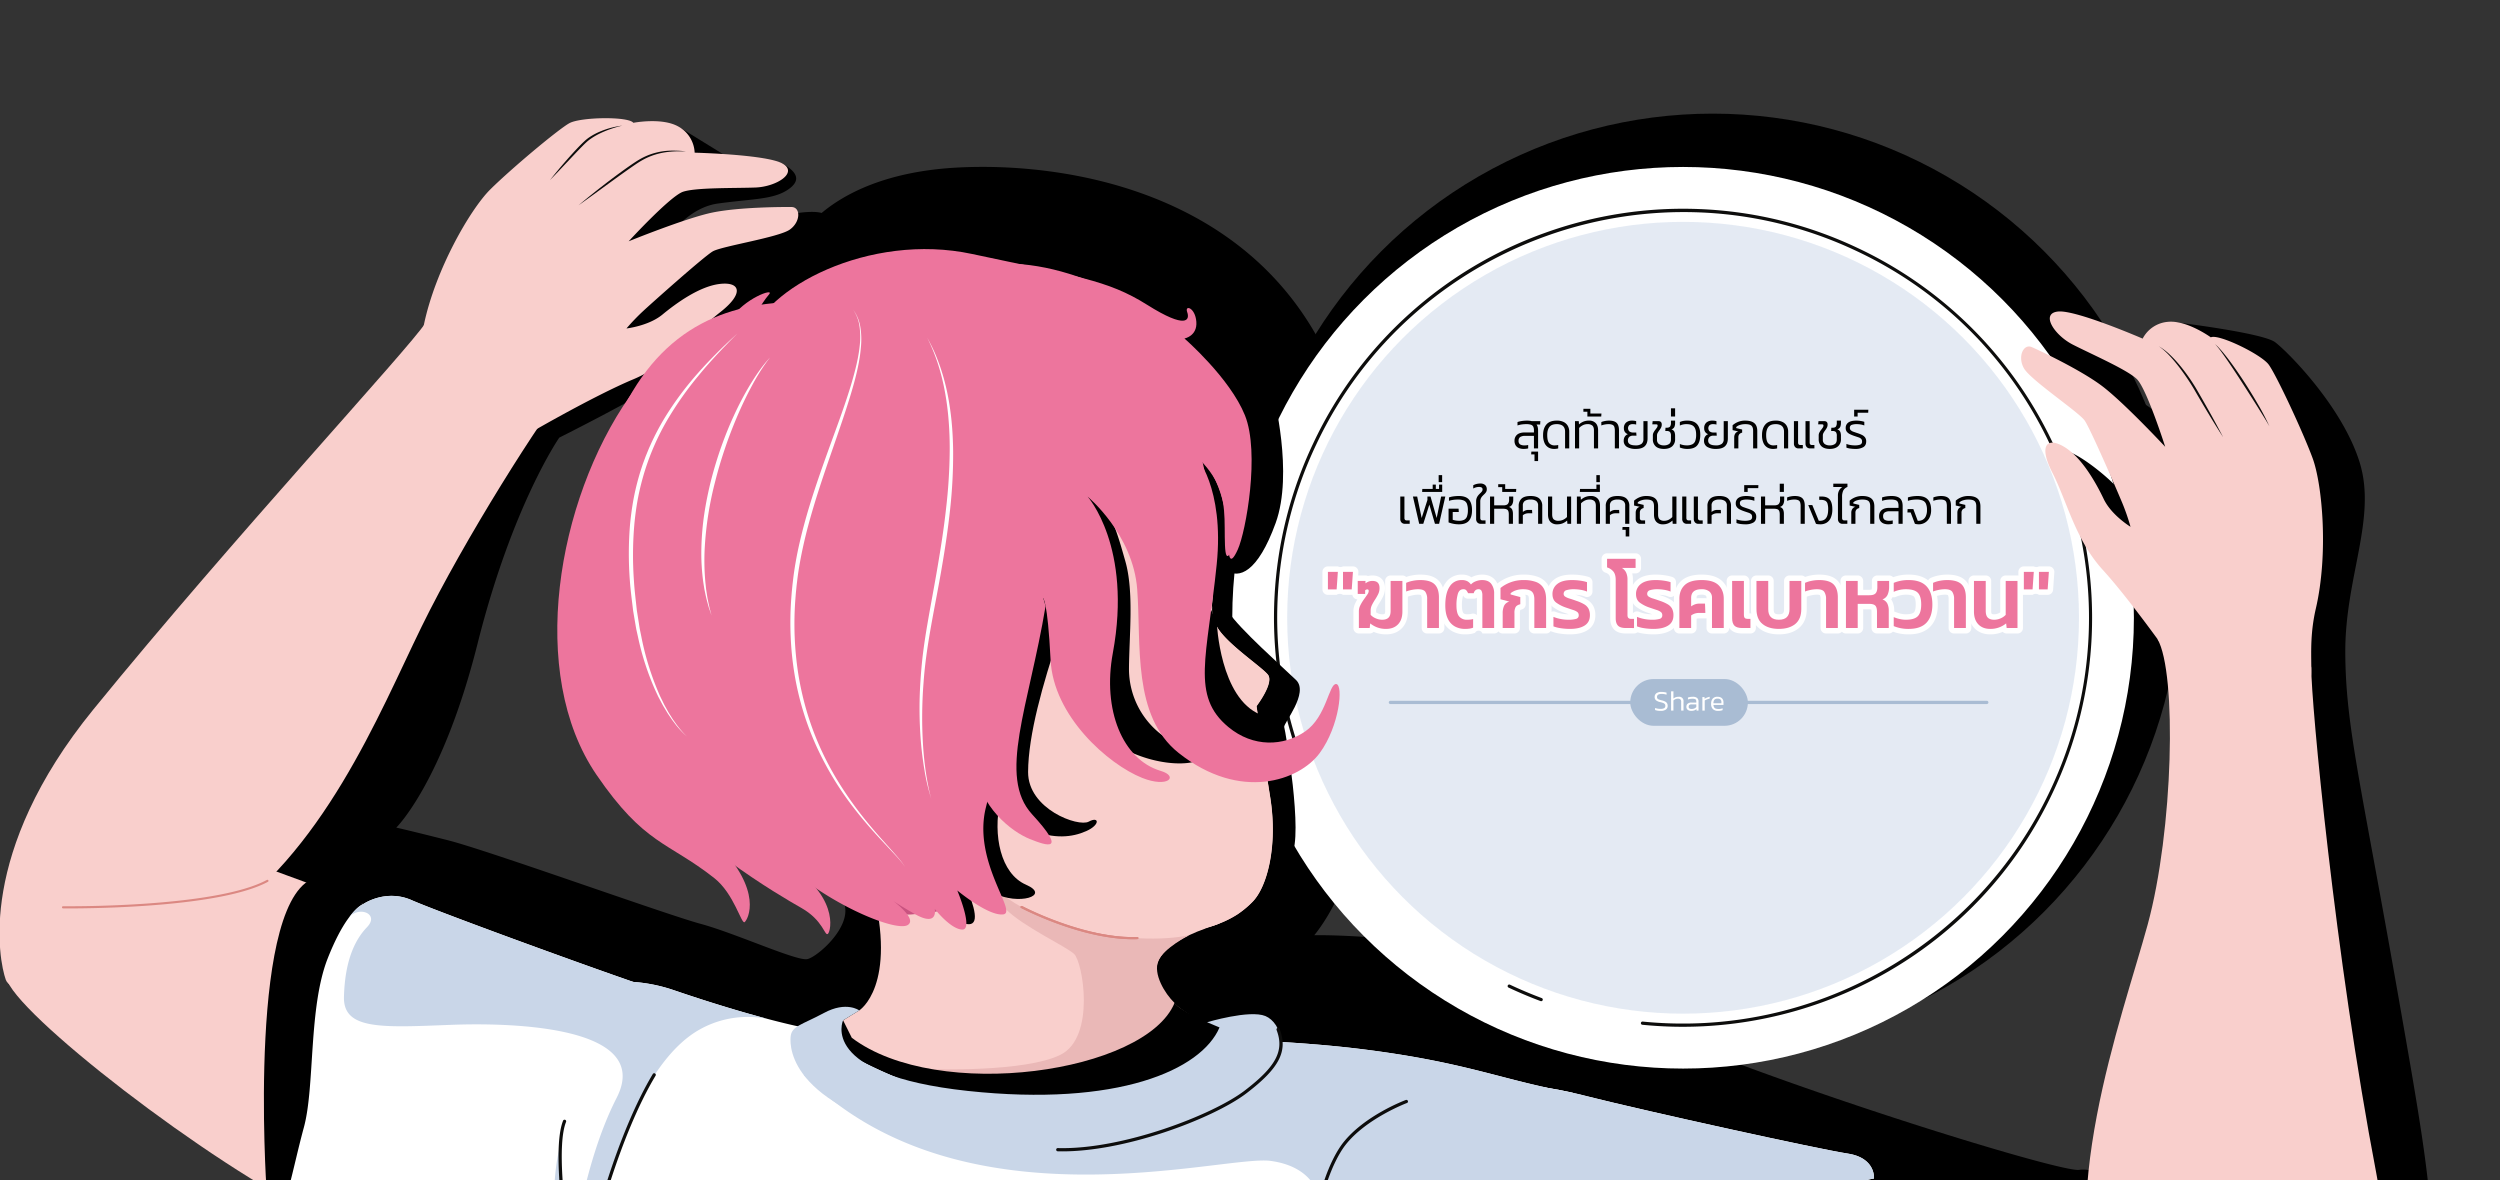 <svg xmlns="http://www.w3.org/2000/svg" xmlns:xlink="http://www.w3.org/1999/xlink" width="2288" height="1080" viewBox="0 0 2288 1080">
  <rect x="0" y="0" width="2288" height="1080" fill="#333333" stroke="none"/>
  <defs>
    <clipPath id="clip-path">
      <rect id="Rectangle_198" data-name="Rectangle 198" width="2288" height="1080" transform="translate(-368)" fill="#fff" stroke="#707070" stroke-width="1"/>
    </clipPath>
  </defs>
  <g id="Mask_Group_1" data-name="Mask Group 1" transform="translate(368)" clip-path="url(#clip-path)">
    <g id="Group_2609" data-name="Group 2609" transform="translate(25.655 29.336)">
      <g id="Group_2623" data-name="Group 2623" transform="translate(-394.098 74.664)">
        <g id="Group_2746" data-name="Group 2746" transform="translate(0 0)">
          <path id="Path_5459" data-name="Path 5459" d="M-5849.514,21569.943c-13.084,52.672,171.377,379.395,171.377,379.395l-999.746,58.555h-7.41s-.875-180.545,7.41-302.561,0-175.871,0-175.871S-5836.426,21517.271-5849.514,21569.943Z" transform="translate(7229.433 -20257.832)" fill="#fff"/>
          <g id="Group_2694" data-name="Group 2694" transform="translate(0 4.173)">
            <path id="Path_5332" data-name="Path 5332" d="M-2157.783,1305.882c-2.662-1.35-114.774-86.726-164.094-173.027,0,0-29.934-24.5-50.172-21.439s-370.808-106.73-459.67-162.084-240.363-52.7-240.363-52.7,39.912-46.748,37.935-111.085c-.962-31.066-9.051-70.361-9.051-70.361l-6.094-41.587s40.625-38.213-15.424-89.359c-19.84-18.1-10.084-40.039-10.084-40.039s52.03-100.743,12.9-180.721c-72.485-148.2-238.06-174.33-335.587-169.457-66.768,3.345-105.08,24.506-125.438,41.608-12.355-3.355-37.974,3.2-37.974,3.2l-107.829,26.9s19.385-34.342,50.848-38.718,50.571-3.485,64.206-12.784,6.323-17.171-4.923-23.712c-11.1-6.462-97.567,8.228-99.791,8.605l48.377-15.344-41.229-25.4-197.178,156.066,117.487,48.4,31.553,7.365-30.075,6.679-163.412,63.741L-4124.83,780.928l8.753,155.76,1181.2,381.859,777.108-12.655A.028.028,0,0,1-2157.783,1305.882Zm-1351-447.486c24.466,21.488-17.359,58.51-27.513,60.168s-66.093-23.881-97.636-32.387-193.824-67.036-231.272-76.495-47.037-11.514-47.037-11.514,42.55-41.647,74.411-168.444,74.759-188.454,74.759-188.454,74.41-37.368,93.119-50.986c5.2-3.791,7.842-7.613,8.923-11.146l77.01,17.975,82.838,199.292,128.336,275.8S-3533.246,836.917-3508.78,858.4Z" transform="translate(4275.358 -148.915)"/>
            <path id="Path_5333" data-name="Path 5333" d="M-3667.45,386.658c-55.136,55.612-64.863,136.2-53.15,184.617s134.05-45,134.05-45l102.34-187.9-135.309-23.041Z" transform="translate(4268.66 -151.546)"/>
            <g id="Group_2693" data-name="Group 2693">
              <g id="Group_2692" data-name="Group 2692">
                <path id="Path_5334" data-name="Path 5334" d="M-3883.271,337.609c10.552-50.378,42.352-105.334,60.547-123.479s62.264-55.171,72.588-60.823,53.959-6.358,58.509-.326c0,0,26.353-5.162,41.369,3.505a28.679,28.679,0,0,1,14.749,23.821s66.226,1.67,80.57,10.04-5.74,21.127-24.916,21.85-54.506-.105-66.3,3.891-49.755,45.338-49.755,45.338,52.839-21.5,77.07-26.4,63.621-5.079,72-4.975,8.505,13.4-1.5,20.6-62.493,15.212-70.638,20.025-53.219,45.006-62.664,53.657a195.2,195.2,0,0,0-16.285,16.851s20.251-2.252,32.9-12.693,33.919-25.88,52.532-28.056,22.722,8.475.072,26.114-44.764,46.751-79.22,61.158-98.062,50.258-121.226,65.128-76.889-34.112-90.008-43.141S-3892.4,381.177-3883.271,337.609Z" transform="translate(4271.706 -148.754)" fill="#f9cfcc"/>
                <path id="Path_5335" data-name="Path 5335" d="M-3640.61,179.593c-2.364-.02-4.729-.037-7.086-.028-2.357.047-4.711.121-7.05.344a65.327,65.327,0,0,0-13.766,2.584,60.881,60.881,0,0,0-12.781,5.573c-4.007,2.339-7.869,5.1-11.725,7.79-7.72,5.417-15.335,11-22.979,16.551q-11.437,8.36-22.987,16.6,10.849-9.144,22.065-17.824,11.2-8.708,22.772-16.933c3.909-2.682,7.75-5.425,11.939-7.8a58.594,58.594,0,0,1,13.272-5.425,60.757,60.757,0,0,1,14.133-2.073A112.133,112.133,0,0,1-3640.61,179.593Z" transform="translate(4268.895 -149.26)" fill="#0d0d0c"/>
                <path id="Path_5336" data-name="Path 5336" d="M-3699.413,155.664c-3.442.85-6.855,1.777-10.179,2.959a89.826,89.826,0,0,0-9.766,3.959,62.016,62.016,0,0,0-9.05,5.234,39.067,39.067,0,0,0-4.036,3.25q-1.906,1.792-3.755,3.688c-2.484,2.5-4.921,5.059-7.343,7.633l-7.288,7.717q-7.255,7.752-14.676,15.373,6.556-8.377,13.537-16.4c4.65-5.355,9.393-10.621,14.374-15.7q1.877-1.9,3.856-3.723a37.187,37.187,0,0,1,4.272-3.359,56.9,56.9,0,0,1,9.477-5.1A77.1,77.1,0,0,1-3699.413,155.664Z" transform="translate(4269.338 -148.87)" fill="#0d0d0c"/>
                <path id="Path_5337" data-name="Path 5337" d="M-2118.364,1355.824c-1.937,35.624-137.727,85.141-321.164,73.819s-461.792-47.285-461.792-47.285-100.475-330.38-49.526-325.162,193.565,17.581,356.445,63.359,388.9,90.942,388.9,90.942Z" transform="translate(4255.928 -163.976)" fill="#f9cfcc"/>
                <path id="Path_5338" data-name="Path 5338" d="M-2504.876,1156.009c-29.659,53.886-46.53,283.242-46.53,283.242l-98.479-13.428,8.646-6.714L-2612,1151.564l73.358-24.462Z" transform="translate(4245.86 -181.547)"/>
                <path id="Path_5339" data-name="Path 5339" d="M-3636.455,1005.81c-149.377-65.12-402.969-166.779-464.345-181.077s-176.617,91.153-170.735,122.09,185.432,170.68,286.916,218.852c227.61,108.038,333.316,126.283,505.827,218.316Z" transform="translate(4277.821 -160.059)" fill="#f9cfcc"/>
                <path id="Path_5340" data-name="Path 5340" d="M-3982.416,855.106c-65.3,13.022-47.089,284.621-47.089,284.621l17.6,10.169,106.352-54.6-35.381-215.444Z" transform="translate(4273.799 -160.59)"/>
                <path id="Path_5341" data-name="Path 5341" d="M-3755.654,394c-26.213,31.8-96.749,143.039-136.082,223.474-39.258,80.277-90.06,208.538-191.826,273.638s-182.307,67.231-188.631,49.253-26.507-116.429,80.182-247.4c128.53-157.78,288.668-329.948,303.9-353.672S-3755.654,394-3755.654,394Z" transform="translate(4277.924 -151.872)" fill="#f9cfcc"/>
                <path id="Path_5342" data-name="Path 5342" d="M-3493.04,983.68l14.782-9.074s35.42-22.13,11.677-113.832S-3500.039,727.9-3500.039,727.9l219.442-24.08s179.642,176.158,128.66,192.555-58.788,34.267-52.749,51.547,27.215,30.97,40.526,36.784,62.221,35.26,62.221,35.26l-82.207,99.815-233.779,11.36-93.7-103.019V988.507Z" transform="translate(4265.083 -158.055)" fill="#f9cfcc"/>
                <path id="Path_5343" data-name="Path 5343" d="M-3360.865,856.935c39.3,45.47,136.165,62.036,186.234,51.409,0,0-23.455,11.856-28.245,23.636s5.8,29.579,14.865,38.377l-14.527,33.824-70.787,35.267-123.254,2.2-13.485-10.7s85.363,2.974,117.716-13.186,20.428-85.029,12.347-92.339-46.169-24.625-62.713-41.169S-3360.865,856.935-3360.865,856.935Z" transform="translate(4263.383 -160.621)" fill="#eab8b7"/>
                <path id="Path_5344" data-name="Path 5344" d="M-3189.813,972.29c-26.259,63.829-216.572,91.433-295.379,31.859l-7.95-15.971-24.615,14.159s15.869,54,17.8,55.343,231.531,57.193,231.531,57.193l145.848-76.132-26.063-44.046s-12.357-4.765-25.459-11.518S-3189.813,972.29-3189.813,972.29Z" transform="translate(4265.187 -162.554)"/>
                <path id="Path_5345" data-name="Path 5345" d="M-3894.283,1289.527l36.1,60.452a.052.052,0,0,0,.037.026l3.782,3.069,136.389,110.372,13.45,10.893,800.337,14.853,72.519-435c-64.805-11.49-95.246-27.632-192.093-39.836-56.712-7.138-116.639-8.579-116.639-8.579s-46.56,61.271-165.559,64.75-229.477-76.1-229.477-76.1-8.878-1.631-26.319-6.106q-3.334-.846-7.066-1.841l-.014,0c-20.17-5.337-49.371-13.847-87.275-26.8a147.205,147.205,0,0,0-35.476-6.99,199.371,199.371,0,0,0-43.754,1.343l-20.947,44.213Z" transform="translate(4271.495 -162.215)" fill="#fff"/>
                <path id="Path_5346" data-name="Path 5346" d="M-2966.123,1092.528c49.2-39.22,71.81-56.431,161.709-33.666,55.585,14.076,212.832,48.589,238.83,52.527s24.156,22.857,24.156,22.857-39.243,4.183-48.512,51.722-.74,116.8-12.24,153.906-20.712,94.856-15.808,122.154-42.357,37.052-64.638,18.9c0,0-41.366-4.236-101.575,3.636s-100.745,6.272-142.5,5.825-69.664-82.418-90.6-157.293S-3020.025,1135.5-2966.123,1092.528Z" transform="translate(4256.943 -163.834)" fill="#fff"/>
                <path id="Path_5347" data-name="Path 5347" d="M-3529.333,1038.807c143.665,143.932,384.09,72.735,427.251,78.6,43.144,5.878,45.191,37.145,45.191,37.145-21.6,87.544,7.509,188.722,9.711,196.057-.755-3.38-5.755-26.827-9.49-74.545-3.18-40.631,9.371-76.712,34.676-102.162a119.771,119.771,0,0,1,23.7-18.477c21.059-12.568,89.4-15.682,158.181-12.974,64.838,2.544,130.065,10.272,156.461,20.108,54.373,20.286,35.251,43.209,41.592,76.02,6.151,31.881,3.9,83.565,3.776,86.464a501.569,501.569,0,0,0,7.059-69.206c1.1-37.43,1.593-77.041,14.778-95.556,12.064-16.977,30.389-9.957,25.639,3.223,14.594-27.147,40.94-29.959,40.94-29.959s1.843-18.929-24.151-22.863-183.246-38.451-238.837-52.527q-6.583-1.668-12.7-3.052a.19.19,0,0,0-.086-.01c-7.68-1.367-14.879-2.8-21.756-4.276-51.147-10.988-84.931-24.791-170.25-35.55-56.711-7.137-116.64-8.579-116.64-8.579s-46.558,61.271-165.558,64.75c-67.98,1.99-133.2-23.129-176.609-45.042Z" transform="translate(4265.381 -163.13)" fill="#c9d6e8"/>
                <path id="Path_5348" data-name="Path 5348" d="M-3149.046,994.755c-16.617,38.953-93.214,72.893-230.48,58.092s-114.017-64.609-114.017-64.609l14.781-9.074s-11.7-8.758-32.234,2.3-29.748,11.883-30.6,21.962-.412,67.332,140.991,95.019,239.855-17.97,280.254-48.156,27.784-60.017,13.284-65.978-53.348,5.666-53.348,5.666Z" transform="translate(4265.588 -162.614)" fill="#c9d6e8"/>
                <path id="Path_5349" data-name="Path 5349" d="M-3288.507,1108.5q-2.263,0-4.455-.061a1.475,1.475,0,0,1-1.433-1.517,1.469,1.469,0,0,1,1.516-1.432c59.233,1.644,142.052-30.51,170.856-52.5,28.911-22.077,36.6-36.61,29.368-55.538a1.474,1.474,0,0,1,.851-1.9,1.474,1.474,0,0,1,1.9.852c7.807,20.447-.132,35.869-30.334,58.935-15.462,11.806-44.394,25.54-75.5,35.842C-3229.662,1102.4-3262.38,1108.5-3288.507,1108.5Z" transform="translate(4261.443 -162.942)" fill="#0d0d0c"/>
                <path id="Path_5350" data-name="Path 5350" d="M-2888.273,1498.332l-41.113-.773a31.092,31.092,0,0,0,4.3.346C-2912.877,1498.039-2900.785,1498.272-2888.273,1498.332Z" transform="translate(4255.327 -171.355)" fill="#c9d6e8"/>
                <path id="Path_5351" data-name="Path 5351" d="M-2835.776,1051.572c6.877,1.474,14.077,2.909,21.757,4.276C-2821.79,1054.084-2829.007,1052.657-2835.776,1051.572Z" transform="translate(4253.759 -163.882)" fill="#c9d6e8"/>
                <path id="Path_5352" data-name="Path 5352" d="M-2835.776,1051.572c6.877,1.474,14.077,2.909,21.757,4.276C-2821.79,1054.084-2829.007,1052.657-2835.776,1051.572Z" transform="translate(4253.759 -163.882)" fill="#c9d6e8"/>
                <path id="Path_5353" data-name="Path 5353" d="M-4026.578,1186.352c-18.759,30.163,14.173,86.155,36.814,77.641,0,0,30.6,5.808,77.152,44.792,19.028,15.929,36.135,28.759,52.116,39.864a.054.054,0,0,0,.038.025c1.648,1.151,3.278,2.269,4.892,3.381l.027.008c21.191,14.474,40.524,26.089,59.994,38.19,16.963,10.548,41.273,3.668,68.354-12.083,29.538-17.147,62.37-44.846,92.559-71.917,57.891-51.9,108.455-165.186,86.078-230.4-14.623-42.617-23.82-68.379-60.195-90.268-14.428-8.675-33.115-16.735-58.1-25-7.407-2.445-16.609-5.595-27.049-9.228-66.2-22.99-181.841-65.575-202.611-74.767-24.053-10.645-44.417,3.55-44.417,3.55s-5.132,1.62-12.955,12.133c-.413.546-.833,1.119-1.247,1.724a.545.545,0,0,0-.1.134c-.175.246-.352.49-.528.735-5.116,7.422-11.212,18.517-17.71,35.022-17.715,45.076-11.567,117.172-21.8,154.646S-4011.941,1162.792-4026.578,1186.352Z" transform="translate(4273.805 -160.884)" fill="#fff"/>
                <path id="Path_5354" data-name="Path 5354" d="M-3936.214,901.253c-12.448,12.934-20.263,33.161-21.106,63.667s34.66,28.177,97.462,25.747c28.619-1.106,69.546-.655,102.512,6.249,39.392,8.245,67.431,25.653,49.6,60.522-32.337,63.241-41.442,150.144-41.671,152.332-.1-.713-.687-4.725-3.6-24.1-4.1-27.125-6.878-82.778-6.878-82.778-13.84,53.229,3.05,171.054,3.05,171.054s1.321,13.156-8.752,31.073-62.958,56.88-88.685,47.048l-.027-.008a5.109,5.109,0,0,0-1.11-.312l136.39,110.371c-1.875-22.527-4.142-50.167-6.906-83.945q-.723-8.82-1.493-18.218c-12.966-158.563-1.6-176.59,10.728-220.847s39.7-118.745,84.758-144.1a89.715,89.715,0,0,1,24.45-9.42,90.887,90.887,0,0,1,37.6-.438c-20.169-5.337-49.371-13.847-87.276-26.8a147.17,147.17,0,0,0-35.476-6.99c-66.2-22.99-181.841-65.575-202.612-74.767-24.052-10.645-44.418,3.55-44.418,3.55s-5.133,1.62-12.952,12.133C-3943.761,881.581-3924.406,888.978-3936.214,901.253Z" transform="translate(4272.552 -160.884)" fill="#c9d6e8"/>
                <path id="Path_5355" data-name="Path 5355" d="M-3954.457,895.235a4.663,4.663,0,0,0,.529-.736C-3954.1,894.745-3954.28,894.99-3954.457,895.235Z" transform="translate(4272.505 -161.25)" fill="#c9d6e8"/>
              </g>
              <path id="Path_5356" data-name="Path 5356" d="M-4213.481,883.845c-3.284,0-5.162-.022-5.317-.023a.985.985,0,0,1-.97-1,.983.983,0,0,1,.983-.97h.012c1.377.022,138.887,1.578,186.541-24.083a.982.982,0,0,1,1.333.4.982.982,0,0,1-.4,1.332C-4074,882.494-4187.53,883.845-4213.481,883.845Z" transform="translate(4276.95 -160.633)" fill="#db8882"/>
              <path id="Path_5357" data-name="Path 5357" d="M-2875.826,1522.424a1.465,1.465,0,0,1-.81-.243c-81.463-53.71-122.206-136.172-122.606-137a1.473,1.473,0,0,1,.679-1.972,1.477,1.477,0,0,1,1.972.681c.4.82,40.812,82.576,121.577,135.826a1.474,1.474,0,0,1,.419,2.044A1.47,1.47,0,0,1-2875.826,1522.424Z" transform="translate(4256.5 -169.437)" fill="#0d0d0c"/>
              <path id="Path_5358" data-name="Path 5358" d="M-2985.618,1449.442a1.471,1.471,0,0,1-1.222-.651c-1.9-2.811-46.528-69.122-52.836-92.906-16.82-63.422-22.185-121.142-15.947-171.558,6.4-51.675,22.714-76.049,27.563-82.289,19.37-24.924,56.061-38.855,57.614-39.436a1.473,1.473,0,0,1,1.9.864,1.475,1.475,0,0,1-.864,1.9c-.374.14-37.469,14.229-56.319,38.484-4.731,6.089-20.659,29.913-26.963,80.841-6.192,50.039-.854,107.383,15.87,170.437,6.182,23.307,51.967,91.328,52.428,92.014a1.474,1.474,0,0,1-.4,2.047A1.47,1.47,0,0,1-2985.618,1449.442Z" transform="translate(4257.485 -164.066)" fill="#0d0d0c"/>
              <path id="Path_5359" data-name="Path 5359" d="M-3713.676,1470.631a1.473,1.473,0,0,1-1.465-1.324c-.925-9-22.623-220.817-17.486-254.687,5.026-33.143,29.022-121.691,61.715-176.2a1.477,1.477,0,0,1,2.024-.506,1.473,1.473,0,0,1,.505,2.024c-32.482,54.16-56.33,142.178-61.328,175.125-5.082,33.5,17.277,251.743,17.5,253.943a1.475,1.475,0,0,1-1.316,1.618A1.351,1.351,0,0,1-3713.676,1470.631Z" transform="translate(4268.8 -163.65)" fill="#0d0d0c"/>
              <path id="Path_5360" data-name="Path 5360" d="M-3728.68,1307.425a1.474,1.474,0,0,1-1.439-1.158c-1.637-7.432-39.912-182.5-23.33-224.382a1.477,1.477,0,0,1,1.914-.828,1.472,1.472,0,0,1,.828,1.913c-16.252,41.055,23.069,220.851,23.468,222.663a1.474,1.474,0,0,1-1.122,1.757A1.523,1.523,0,0,1-3728.68,1307.425Z" transform="translate(4269.206 -164.374)" fill="#0d0d0c"/>
            </g>
          </g>
          <g id="Group_2700" data-name="Group 2700" transform="translate(1097.78 0)">
            <g id="Group_2695" data-name="Group 2695" transform="translate(41.949)">
              <circle id="Ellipse_206" data-name="Ellipse 206" cx="428.171" cy="428.171" r="428.171"/>
            </g>
            <g id="Group_2699" data-name="Group 2699" transform="translate(0 48.799)">
              <g id="Group_2696" data-name="Group 2696" transform="translate(30.437)">
                <circle id="Ellipse_207" data-name="Ellipse 207" cx="412.583" cy="412.583" r="412.583" fill="#fff"/>
              </g>
              <path id="Path_5361" data-name="Path 5361" d="M-3136.434,566.916c11.421,7.919,28.625,2.226,45.16-43.405s-2.169-117.452-2.169-117.452l-67.992,85.158Z" transform="translate(3161.435 -197.693)"/>
              <g id="Group_2697" data-name="Group 2697" transform="translate(80.685 50.247)" opacity="0.5">
                <circle id="Ellipse_208" data-name="Ellipse 208" cx="362.336" cy="362.336" r="362.336" fill="#c9d6e8"/>
              </g>
              <g id="Group_2698" data-name="Group 2698" transform="translate(7.695 38.244)">
                <path id="Path_5362" data-name="Path 5362" d="M-2843.481,970.388a1.457,1.457,0,0,1-.516-.093c-9.88-3.684-19.75-7.847-29.34-12.373a1.474,1.474,0,0,1-.7-1.962,1.477,1.477,0,0,1,1.964-.7c9.515,4.491,19.308,8.621,29.111,12.278a1.474,1.474,0,0,1,.866,1.9A1.475,1.475,0,0,1-2843.481,970.388Z" transform="translate(3148.926 -245.138)" fill="#0d0d0c"/>
                <path id="Path_5363" data-name="Path 5363" d="M-2717.458,981.715q-18.551,0-37.076-1.851a1.475,1.475,0,0,1-1.32-1.615,1.47,1.47,0,0,1,1.615-1.32c156.011,15.616,305.814-69.209,372.772-211.074a368.857,368.857,0,0,0,13.714-283.848A368.869,368.869,0,0,0-2558.77,271.6c-185.147-87.385-406.868-7.847-494.253,177.3a369.237,369.237,0,0,0-15.122,279.845,1.478,1.478,0,0,1-.913,1.876,1.476,1.476,0,0,1-1.875-.911,372.177,372.177,0,0,1,15.242-282.068,371.926,371.926,0,0,1,88.775-119.186,373,373,0,0,1,123.3-73.345,372.963,372.963,0,0,1,141.81-21.757,371.9,371.9,0,0,1,144.292,35.579,371.911,371.911,0,0,1,119.185,88.774,373,373,0,0,1,73.346,123.3,372.988,372.988,0,0,1,21.758,141.81,371.9,371.9,0,0,1-35.58,144.292,371.613,371.613,0,0,1-156.47,167.321,375.853,375.853,0,0,1-105.693,39.354A373.808,373.808,0,0,1-2717.458,981.715Z" transform="translate(3152.571 -233.038)" fill="#0d0d0c"/>
                <path id="Path_5364" data-name="Path 5364" d="M-3076.659,830.775c10.942-17.667-5.643-114.11-6.669-117.189s23.085-31.293,10.773-43.092-52.058-47.11-61.561-61.968-19.493,13.233-19.493,13.233l4.1,95.723Z" transform="translate(3153.609 -239.258)"/>
              </g>
            </g>
          </g>
          <path id="Path_5365" data-name="Path 5365" d="M-2057.539,1286.657c-56.888,53.172-140.534,70.109-143.045,29.972a.031.031,0,0,1-.006-.02c-.9-2.724-132.625-163.792-70.546-428.345l22.27-161.906-23.7-125.613-78.853-126.52-4.741-17.533c10.506-.853,45.878,27.954,52.138,38.254s13.419,9.441,12.647,8.025-15.382-58.125-15.382-58.125l-56.51-61.815-6.566-12.17s47.554,18.992,66.666,29.886,48.549,32.308,48.549,32.308l-11.653-32.389-74.352-58.82,83.5,22.046,2.211-25.247s80.131,9.68,91.571,18.282,61.557,58.871,77.394,110.028-13.343,105.248-13.142,173.531,14.168,118.767,49.61,321.186C-2016.961,1147.4-2000.652,1233.471-2057.539,1286.657Z" transform="translate(4245.952 -147.764)"/>
          <g id="Group_2701" data-name="Group 2701" transform="translate(1850.195 181.034)">
            <path id="Path_5366" data-name="Path 5366" d="M-2126.481,600.5c11.638-50.14,5.931-113.376-2.932-137.493s-33.249-76.258-40.234-85.731-46.265-28.485-52.931-24.929c0,0-21.731-15.777-39-14.237a28.683,28.683,0,0,0-23.409,15.4s-60.771-26.368-77.307-24.815-3.686,21.581,13.4,30.309,49.485,22.853,58.5,31.443,26.041,62.072,26.041,62.072-38.876-41.748-58.793-56.393-55.567-31.394-63.21-34.825-13.36,8.577-7.315,19.318,50.278,40.108,55.641,47.9,29.324,63.229,34.25,75.052a195.628,195.628,0,0,1,7.674,22.142s-17.419-10.569-24.493-25.363-19.871-37.756-35.839-47.565-24.178-1.879-11.058,23.657,20.921,61.251,46.109,88.826,67.787,86.872,82.537,110.112,84.1,1.432,99.8-1.236S-2136.546,643.865-2126.481,600.5Z" transform="translate(2396.198 -328.63)" fill="#f9cfcc"/>
            <path id="Path_5367" data-name="Path 5367" d="M-2268.072,361.03a54.513,54.513,0,0,1,10.238,7.791,106.967,106.967,0,0,1,8.8,9.438c2.758,3.3,5.362,6.728,7.842,10.241s4.835,7.109,7.054,10.809c4.33,7.431,8.559,14.836,12.736,22.318s8.242,15.007,12.188,22.616q-6.964-10.8-13.573-21.823c-4.41-7.332-8.773-14.737-13.024-22.124a213.088,213.088,0,0,0-14.369-21.114c-2.627-3.353-5.349-6.636-8.288-9.721A60.826,60.826,0,0,0-2268.072,361.03Z" transform="translate(2394.051 -329.173)" fill="#0d0d0c"/>
            <path id="Path_5368" data-name="Path 5368" d="M-2215.7,358.989l2.067,1.934c.706.635,1.3,1.371,1.949,2.056.632.7,1.29,1.384,1.9,2.1l1.828,2.164q3.608,4.369,6.935,8.953c4.473,6.08,8.7,12.331,12.8,18.659,4.065,6.351,8.029,12.768,11.79,19.3a210.32,210.32,0,0,1,10.459,20.059c-1.854-3.283-3.8-6.5-5.8-9.692l-5.976-9.575c-4.022-6.359-8.044-12.714-12.129-19.03q-6.086-9.5-12.4-18.843c-1.05-1.559-2.1-3.114-3.186-4.649s-2.133-3.1-3.257-4.6l-1.646-2.289c-.551-.762-1.147-1.485-1.719-2.23C-2213.207,361.8-2214.47,360.425-2215.7,358.989Z" transform="translate(2393.174 -329.139)" fill="#0d0d0c"/>
            <path id="Path_5369" data-name="Path 5369" d="M-2270.37,633.631c17.862,31.039,14.469,175.285-9.079,261.489s-87.643,257.373-38.382,367.678,163.7,122.69,178.864,111.144,94.709-116.081,68.932-250.767c-38.252-199.878-59.912-434.287-59.6-462.478S-2270.37,633.631-2270.37,633.631Z" transform="translate(2395.189 -333.74)" fill="#f9cfcc"/>
          </g>
          <path id="Path_5587" data-name="Path 5587" d="M299.793,717.641s-14.951,333.662,66.394,344.207,689.921,4.521,757.707-31.633,70.8-164.2,70.8-164.2l105.446,212.4L290.868,1140.179Z" transform="translate(248.253 612.5)" fill="#d6dce6"/>
          <g id="Group_2747" data-name="Group 2747" transform="translate(525.25 123.967)">
            <path id="Path_5398" data-name="Path 5398" d="M-3122.581,868.21a86.079,86.079,0,0,1-13.542,11.149,92.142,92.142,0,0,1-23.5,10.664h-.019c-1.058.326-2.145.653-3.274.959q-3.471,1.053-6.617,2.166c-60.333,17.252-146.346-21.1-232.947-72.227-1.168-3.1-68.408,29.443-69.843,26.457,0,0-85.27-29.687-148.5-114.8s-51.982-292.62,94.441-350.054S-3214.994,390-3169.529,504.7c9.15,23.089,10.089,61.271,11.2,75.882s-4.838,21.813,4.4,36.888,39.885,35.324,45.829,42.625-10.376,28.677-10.376,28.677,5.321,38.609,12.474,83.253S-3108.752,854.717-3122.581,868.21Z" transform="translate(3743.721 -270.401)" fill="#f9cfcc"/>
            <path id="Path_5399" data-name="Path 5399" d="M-3137.2,571.775c-10.677,42.222-43.816,62.569-54.094,62.413s1.36-10.449,7.852-32.393,5.094-77.184,5.094-77.184l25.339-22.183Z" transform="translate(3734.459 -273.232)"/>
            <path id="Path_5400" data-name="Path 5400" d="M-3225,912.432c-47.808,0-101.551-28.276-102.1-28.571a.979.979,0,0,1-.4-1.325.979.979,0,0,1,1.325-.4c.564.3,57.026,30.007,105.281,28.268a.986.986,0,0,1,1.015.945.979.979,0,0,1-.942,1.014C-3222.209,912.407-3223.6,912.432-3225,912.432Z" transform="translate(3737.11 -280.843)" fill="#db8882"/>
            <path id="Path_5401" data-name="Path 5401" d="M-3327.308,614.567c.328,47.627-44.868,117.362-52.964,175.28s.554,80.555.554,80.555-40.853,23.145-91.536,9.776c0,0-87.636-37.43-133.139-86.881s-99.246-136.766-99.246-136.766Z" transform="translate(3744.65 -275.48)" fill="#c95380"/>
            <path id="Path_5402" data-name="Path 5402" d="M-3222.245,501.741c9.449,31.379,17.413,69.281-23.481,101.539s-41.979,43.2-37.523,49.35,2.891,19.266-14.388,2.249-9.145-41.008-9.145-41.008,6.245,10.326-15.165,23.458-94.268,66.9-116.971,90.519-14.475-34.056-14.475-34.056l-7.617,64.573-24.147,25.441-20.878-42.172-104.023-8.476s-9.652,7.567-8.89,7.972,1.929,10.233-4.608,21.454l-19.57-36.376,48.4-94.721,348.186-205.409Z" transform="translate(3743.437 -271.701)"/>
            <path id="Path_5403" data-name="Path 5403" d="M-3582.91,350.232c11.129-45.082,108.191-97.525,202.974-77.173s123.516,23.5,159.959,46.447,39.188,13.667,36.7,6.716,7.367-4.3,8.37,8.828-10.88,15.327-10.88,15.327,41.643,36.14,55.378,70.344,1,106.12-6.595,122.852-8.668,5.365-8.6-7.579-3.1-51.133-24.539-76.5c0,0,15.381,56.664,2.474,96.345s-58.1,69.58-55.853,57.112,9.415-44.129,4.123-69.043-48.362-74.8-48.362-74.8,33.8,31.974,19.676,79.287c-4.782,16.017-10.122,43.6-40.766,65.519s-31.539,50.924-25.268,59.731-8.307,7.24-15.3-8.444-7.073-32.567,2.168-47.992c0,0-86.1,61.3-103.857,93.435s-20.3,33.595-20.825,48.056-11.766.95-11.352-16.527c0,0-16.388,27.094-23.469,42.181s-31.531,4.64-31.224-9.04c0,0,.813,5.6-5.447,8.96s-29.975-9.715-29.975-9.715,17.247,14.082,5.457,16.973-30.873-1.654-83.3-58.584c0,0,10.933,21.949,3.822,34.594s-11.164,9.085-10.749-3.912-18.22-21.909-49.864-60.366c-25.822-31.384-52.77-160.227-10.28-238.872,28.8-53.3,92.474-91.04,92.474-91.04s-8.76-20.262,4.216-40.116,40.732-29.284,35.836-23.427C-3583.933,331.517-3582.91,350.232-3582.91,350.232Z" transform="translate(3744.988 -268.542)" fill="#ed759d"/>
            <path id="Path_5404" data-name="Path 5404" d="M-3404.819,350.935c3.54,6.591,6.973,13.247,10.136,20.038.823,1.682,1.573,3.4,2.354,5.1s1.566,3.406,2.291,5.135l2.217,5.17,2.076,5.231c2.692,7,5.2,14.1,7.285,21.327a202.836,202.836,0,0,1,5.085,22.014,155.826,155.826,0,0,1,1.253,45.2,154.941,154.941,0,0,1-4.4,22.265,179.284,179.284,0,0,1-7.462,21.4,219.342,219.342,0,0,1-9.807,20.369l-5.4,9.83c-.912,1.62-1.74,3.285-2.593,4.936s-1.729,3.293-2.515,4.979a311.013,311.013,0,0,0-16.817,41.323,328.657,328.657,0,0,0-11.02,43.311,268.342,268.342,0,0,0-4.582,44.522c-.529-14.966.9-29.951,3.073-44.775a306.068,306.068,0,0,1,10.012-43.855,306.635,306.635,0,0,1,16.328-41.986c.78-1.712,1.662-3.373,2.494-5.06.848-1.678,1.667-3.37,2.574-5.018l5.291-9.895c3.433-6.586,6.613-13.294,9.45-20.138a167.484,167.484,0,0,0,11.58-42.679,159.208,159.208,0,0,0-.747-44.2,205.617,205.617,0,0,0-4.509-21.794q-2.886-10.769-6.571-21.336c-2.456-7.037-5.155-14-8.015-20.9l-2.183-5.16-2.267-5.125C-3401.691,357.73-3403.282,354.347-3404.819,350.935Z" transform="translate(3739.299 -270.194)" fill="#fff"/>
            <path id="Path_5405" data-name="Path 5405" d="M-3473.175,323.132a33.489,33.489,0,0,1,5.433,12.888,57.483,57.483,0,0,1,.885,14.065c-.485,9.415-2.462,18.668-4.858,27.738-2.452,9.069-5.45,17.966-8.581,26.8s-6.465,17.586-9.8,26.327c-6.653,17.493-13.548,34.869-19.7,52.492a480.507,480.507,0,0,0-15.849,53.57c-2.037,9.071-3.755,18.215-4.888,27.425A200.888,200.888,0,0,0-3532,592.177c.167,18.571,2.629,37.092,6.276,55.349a410.847,410.847,0,0,0,14.958,53.872,407.709,407.709,0,0,0,21.626,51.676c-2.336-4.054-4.525-8.193-6.643-12.37-2.095-4.186-4.083-8.427-6.029-12.686-3.855-8.537-7.475-17.185-10.79-25.956a412.7,412.7,0,0,1-16.11-53.9c-2.055-9.167-3.707-18.433-4.893-27.768a263.885,263.885,0,0,1-2.137-28.162,203.532,203.532,0,0,1,1.4-28.266,275.226,275.226,0,0,1,4.891-27.818,467.866,467.866,0,0,1,16.194-53.939c6.375-17.639,13.348-35.023,20.4-52.347,6.97-17.346,14-34.685,19.334-52.552a135.135,135.135,0,0,0,5.655-27.289,57.323,57.323,0,0,0-.437-13.895A33.24,33.24,0,0,0-3473.175,323.132Z" transform="translate(3741.283 -269.637)" fill="#fff"/>
            <path id="Path_5406" data-name="Path 5406" d="M-3595.048,380.479c-22.088,20.812-42.058,44-57.15,70.174a223.356,223.356,0,0,0-18.517,41.141,209.564,209.564,0,0,0-5.957,21.76q-2.375,11.032-3.658,22.267a266.6,266.6,0,0,0-1,45.173c.064,1.889.243,3.77.367,5.654.146,1.883.247,3.771.428,5.65.378,3.758.7,7.524,1.194,11.267.861,7.505,2.067,14.968,3.555,22.37a218.574,218.574,0,0,0,13.145,43.282,148.526,148.526,0,0,0,10.446,20.107,110.21,110.21,0,0,0,6.491,9.308,63.486,63.486,0,0,0,7.639,8.4,63.615,63.615,0,0,1-8.048-8.069,102.187,102.187,0,0,1-6.873-9.126,149.878,149.878,0,0,1-11.235-19.912,187.3,187.3,0,0,1-8.374-21.3,218.1,218.1,0,0,1-5.991-22.1c-1.64-7.457-3-14.978-4-22.544-.569-3.776-.916-7.577-1.342-11.369-.206-1.9-.33-3.8-.5-5.7-.144-1.9-.347-3.8-.433-5.707-.478-7.608-.829-15.253-.7-22.9.1-7.648.55-15.3,1.383-22.911a211,211,0,0,1,9.885-44.8,197.15,197.15,0,0,1,8.585-21.3,227,227,0,0,1,10.772-20.253c3.976-6.532,8.245-12.872,12.746-19.038q6.873-9.159,14.414-17.76c5.093-5.669,10.326-11.206,15.82-16.469,2.7-2.681,5.518-5.235,8.31-7.811C-3600.836,385.4-3597.906,382.977-3595.048,380.479Z" transform="translate(3744.288 -270.787)" fill="#fff"/>
            <path id="Path_5407" data-name="Path 5407" d="M-3611.277,597.659l-2.3-7.411c-.65-2.5-1.212-5.033-1.824-7.553-.554-2.532-.954-5.095-1.438-7.646-.26-1.274-.4-2.563-.574-3.849l-.5-3.863a194.239,194.239,0,0,1-.847-31.135,249.072,249.072,0,0,1,3.53-30.968c1.833-10.233,4.238-20.353,7.042-30.352q4.312-14.971,9.884-29.53c3.769-9.67,7.871-19.214,12.506-28.5a280.874,280.874,0,0,1,15.231-27.119c5.674-8.664,11.693-17.191,19-24.534l-2.455,3c-.817,1-1.558,2.059-2.338,3.083s-1.542,2.064-2.273,3.125-1.5,2.094-2.2,3.173c-1.406,2.16-2.843,4.293-4.162,6.508-.668,1.1-1.354,2.189-2,3.3l-1.925,3.346c-5.152,8.911-9.805,18.1-14.114,27.439-4.266,9.359-8.265,18.84-11.8,28.495-3.578,9.636-6.8,19.4-9.586,29.288a306.326,306.326,0,0,0-11.3,60.442,217.493,217.493,0,0,0-.292,30.77l.281,3.844c.1,1.283.166,2.568.353,3.84.336,2.547.588,5.113.994,7.654.462,2.53.889,5.073,1.382,7.6Z" transform="translate(3742.953 -270.48)" fill="#fff"/>
            <path id="Path_5408" data-name="Path 5408" d="M-3306.66,555.977c-.022-5.939.132-11.85.273-17.754l-.014-17.7c-.333-11.784-.586-23.562-1.769-35.263a289.8,289.8,0,0,0-4.929-34.876c-.563-2.884-1.326-5.717-1.945-8.593-.352-1.426-.755-2.836-1.134-4.257s-.746-2.846-1.21-4.239l-1.3-4.218-1.464-4.166a79.294,79.294,0,0,0-3.485-8.137,58.553,58.553,0,0,1,4.482,7.706l1.886,4.05,1.7,4.133c.587,1.374,1.042,2.79,1.541,4.2s1,2.811,1.456,4.229l1.259,4.289c.4,1.436.872,2.857,1.195,4.31.694,2.9,1.448,5.786,2.033,8.707l1.65,8.786c.828,5.9,1.723,11.795,2.168,17.73l.364,4.45c.128,1.483.248,2.966.285,4.453l.349,8.916c.141,2.971.067,5.944.046,8.915s-.069,5.942-.13,8.91c-.27,5.933-.693,11.858-1.119,17.77C-3305.153,544.22-3305.82,550.113-3306.66,555.977Z" transform="translate(3737.031 -271.514)" fill="#fff"/>
            <path id="Path_5409" data-name="Path 5409" d="M-3182.292,433.264a222.358,222.358,0,0,0-29.558-38.771l-4.3-4.3c-1.45-1.416-2.8-2.936-4.344-4.251l-4.512-4.074c-1.512-1.347-2.972-2.754-4.588-3.981l-4.72-3.825c-1.572-1.277-3.117-2.588-4.788-3.736l-4.924-3.56c-1.638-1.191-3.265-2.4-5-3.448l-5.094-3.31-2.547-1.657c-.841-.562-1.748-1.023-2.618-1.54l-5.274-3.02-2.636-1.511c-.873-.514-1.8-.928-2.694-1.4l-5.417-2.762c-1.807-.921-3.6-1.873-5.473-2.649l-5.565-2.461c-1.854-.823-3.684-1.712-5.6-2.394a273.588,273.588,0,0,0-46.742-14.079,202.617,202.617,0,0,1,47.842,11.223c1.964.621,3.85,1.45,5.76,2.215l5.708,2.363c1.921.747,3.763,1.67,5.62,2.565l5.569,2.683c1.881.848,3.663,1.886,5.456,2.9l5.391,3.034c.89.518,1.814.981,2.676,1.547l2.6,1.666,5.21,3.337c1.754,1.085,3.4,2.325,5.065,3.549l4.984,3.663c1.691,1.182,3.257,2.527,4.848,3.84l4.755,3.956c1.613,1.286,3.07,2.75,4.578,4.156l4.495,4.245c1.536,1.376,2.888,2.94,4.309,4.429l4.2,4.529A173.983,173.983,0,0,1-3182.292,433.264Z" transform="translate(3737.332 -269.705)" fill="#fff"/>
            <g id="Group_2752" data-name="Group 2752" transform="translate(-14.775 10.053)">
              <path id="Path_5460" data-name="Path 5460" d="M762.2,799.268a86.15,86.15,0,0,1-13.566,11.169A92.272,92.272,0,0,1,725.1,821.119h-.02c-1.06.327-2.15.654-3.28.961q-3.478,1.056-6.629,2.17c-60.44,17.284-146.608-21.137-233.363-72.356-1.169-3.1-68.529,29.5-69.967,26.5,0,0-85.423-29.739-148.766-115S211,370.252,357.681,312.716s311.941,7.482,357.487,122.4c9.166,23.13,10.108,61.382,11.218,76.018s-4.846,21.852,4.41,36.954,39.956,35.387,45.912,42.7-10.4,28.728-10.4,28.728,5.331,38.678,12.5,83.4S776.054,785.751,762.2,799.268Z" transform="translate(-126.462 -211.544)" fill="#f9cfcc"/>
              <path id="Path_5461" data-name="Path 5461" d="M659.013,842.638c-47.893,0-101.732-28.327-102.286-28.622a.982.982,0,0,1,.922-1.734c.565.3,57.122,30.069,105.471,28.319a.966.966,0,0,1,1.016.946.981.981,0,0,1-.946,1.016C661.805,842.614,660.41,842.638,659.013,842.638Z" transform="translate(-132.496 -221.074)" fill="#db8882"/>
              <path id="Path_5462" data-name="Path 5462" d="M557.19,544.719c.329,47.712-44.948,117.571-53.059,175.593s.556,80.7.556,80.7-40.926,23.187-91.7,9.793c0,0-87.791-37.5-133.376-87.035s-99.422-137.01-99.422-137.01Z" transform="translate(-125.615 -216.18)" fill="#c95380"/>
              <g id="Group_2752-2" data-name="Group 2752">
                <path id="Path_5463" data-name="Path 5463" d="M536.243,714.178c-6.619,30.661.279,66.036,23.636,76.229s-7.361,19.184-28.938,7.723-28.872-42.022-28.872-42.022-2.472,21.5,5.276,41.538,9.816,34.18-7.132,27.118-27.95-44.431-27.95-44.431l20.967-51.721,31.258-42.347Z" transform="translate(-130.96 -218.77)"/>
                <path id="Path_5464" data-name="Path 5464" d="M590.827,559.057c-14.707,44.183-28.021,90.694-28.178,124.733s46,50.673,55.512,45.459,10.789,2.838-2.277,8.66-29.282,7.342-49.9-.782-49.52-56.649-49.52-56.649l34.546-115.86L560.857,497l27,4.4Z" transform="translate(-131.769 -215.306)"/>
                <path id="Path_5465" data-name="Path 5465" d="M645.256,657.031c25.885,17.571,68.3,23.365,81.669,10.679s-2.811.418-27.82-11.56a75.635,75.635,0,0,1-42.634-68.3c.186-30.039,4.676-70.09-3.257-98.065s-12.867-45.816-29.332-60.948-18.552-7.194-18.552-7.194L598.063,461Z" transform="translate(-133.262 -213.889)"/>
                <path id="Path_5466" data-name="Path 5466" d="M778.993,632.1c-37.374-15.054-40.051-83.966-40.051-83.966l-5.188-11.785-23.216,25.075s5.817,46.083,6.543,47.72,7.753,37.625,8.421,38.379,48.509,23.464,48.992,22.722,8.956-12.773,8.956-12.773Z" transform="translate(-135.321 -216.027)"/>
                <path id="Path_5467" data-name="Path 5467" d="M570.119,532.795c-27.164,69.129-38.6,134.012-51.188,183.935S548.4,812.96,534.8,814.785s-42.08-21.869-42.08-21.869,15.182,36.139,4.479,35.767-25.116-18.9-25.116-18.9,3.558,17.221-18.72,4.418-24.8-15.863-24.8-15.863,28.953,19.878,18.813,26.166S382.178,808.421,343.645,776a27.254,27.254,0,0,1-.208,19.124c-4.014,10.131-6.029.922-6.361-5.144s-11.263-16.578-49.869-41.39-18.523-21.826-49.6-67.273S570.119,532.795,570.119,532.795Z" transform="translate(-126.631 -215.962)" fill="#ed759d"/>
                <path id="Path_5468" data-name="Path 5468" d="M354.581,248.56C390,190.375,456.267,216.233,529.423,213.33s161.6,48.313,197.1,102.375,31.051,117.118,19.237,150.663-9.465,1.55-10.168-19.449-5.112-37.968-26.469-57.865c0,0,26.5,28.878,19.29,99.607-8.624,84.649-23.889,120.106,10.719,148.773,22.821,18.9,50.523,17.568,70.219,4.05s21.723-43.914,28.42-43.423,3.167,38.386-15.115,63.228-72.371,44.794-129.023-.121c-42.636-33.8-34.179-99.392-37.959-149.794s-45.423-84.881-45.423-84.881,41.137,45.85,23.1,143.248c-9.628,51.986,8.9,97.485,43.791,107.8,16.841,4.977,6.8,15.88-16.93,6.425-31.074-12.381-81.241-56.459-83.814-107.876-2.775-55.447-6.989-56.833-6.989-56.833s-2.659,46.189-42.225,91.478c-43.633,49.945-58.546,73.941-59.911,92.544s-27.969,3.932-26.89-31.151c0,0-12.979,44.309-11.962,61.029s-14.8,7.36-20.577-15.524c0,0-1.709,12.2-8.114,13.417s-26.947-14.51-26.947-14.51,15.367,25.069.43,24.72-31.253-2.3-67.673-25.917-54.872-47.419-54.872-47.419,11.362,50.651,9,62.447-7.441-.546-15.5-13.108-61.95-50.076-88-102.86-12.511-179.391,26.087-262.33S284.217,246.573,354.581,248.56Z" transform="translate(-124.93 -210.055)" fill="#ed759d"/>
                <path id="Path_5469" data-name="Path 5469" d="M220.6,551.44c-4.732,105.992,6.58,150.292,50.139,194.664,42.711,43.508,28.281,69.544,25.315,71.85s-9.611-26.008-27.818-40.33c-42.67-33.564-63.691-30.177-107.679-94.385-63.552-92.766-36.184-251.179,30.026-346.066S220.6,551.44,220.6,551.44Z" transform="translate(-124.598 -212.05)" fill="#ed759d"/>
                <path id="Path_5470" data-name="Path 5470" d="M263.6,585.622c-4.732,105.992,14.455,146.242,67.49,176.313s45.112,64.691,42.146,67-4.086-12.241-24.216-23.707S240.913,742.8,196.284,679.031s5.273-235.994,71.483-330.88S263.6,585.622,263.6,585.622Z" transform="translate(-125.598 -212.271)" fill="#ed759d"/>
                <path id="Path_5471" data-name="Path 5471" d="M578.6,532.2c-15.373,92.224-44.112,156.028-12.32,190.621s14.662,29.315-2.086,22.6-46.257-29.488-49.871-65.578,5.528-47.159,5.528-47.159l42.4-121.535,11.1,2.921Z" transform="translate(-131.715 -215.565)" fill="#ed759d"/>
                <path id="Path_5472" data-name="Path 5472" d="M469.282,282.377q3.288,5.833,6.1,11.935c1.853,4.071,3.493,8.239,5.017,12.449s2.858,8.49,4.069,12.8,2.278,8.671,3.2,13.06,1.7,8.807,2.349,13.243,1.214,8.886,1.643,13.35.756,8.936.979,13.414.371,8.959.42,13.441a463.846,463.846,0,0,1-2.784,53.654c-1.931,17.8-4.559,35.512-7.612,53.127-5.943,35.264-14.258,70.042-16.7,105.586A406.794,406.794,0,0,0,465.3,651.8q.7,13.338,2.544,26.594c.614,4.415,1.362,8.81,2.208,13.186s1.8,8.739,3.062,13.022a180.6,180.6,0,0,1-6.231-26.057q-2.263-13.222-3.368-26.621a375.478,375.478,0,0,1-.475-53.68c.549-8.939,1.316-17.87,2.414-26.761,1.114-8.885,2.467-17.758,3.988-26.562,2.994-17.626,6.41-35.142,9.37-52.726,3-17.574,5.755-35.181,7.712-52.876a492.2,492.2,0,0,0,3.4-53.233c.057-8.888-.225-17.78-.9-26.639q-.474-6.648-1.3-13.265-.806-6.616-2-13.177a196.359,196.359,0,0,0-6.335-25.9A171.683,171.683,0,0,0,469.282,282.377Z" transform="translate(-130.778 -211.379)" fill="#fff"/>
                <path id="Path_5473" data-name="Path 5473" d="M399.375,256.356a36.174,36.174,0,0,1,6.549,15.794,71.548,71.548,0,0,1,.636,17.243,142.864,142.864,0,0,1-2.381,17.1c-1.09,5.651-2.467,11.238-3.977,16.781-3.025,11.087-6.547,22.017-10.183,32.893q-5.484,16.305-11.152,32.519c-7.507,21.629-14.784,43.326-20.688,65.379-2.94,11.026-5.475,22.151-7.507,33.356-1,5.607-1.881,11.225-2.533,16.885l-.514,4.242L347.2,512.8c-.31,2.831-.507,5.672-.728,8.511a298.455,298.455,0,0,0,2.617,68.11,276.993,276.993,0,0,0,7.451,33.31,263.53,263.53,0,0,0,11.643,32.11,277.947,277.947,0,0,0,15.679,30.388A329.954,329.954,0,0,0,403,713.625c6.856,9.145,14.208,17.922,21.8,26.493l11.45,12.813c1.9,2.146,3.781,4.307,5.6,6.523a55.79,55.79,0,0,1,5.032,6.962,55.668,55.668,0,0,0-5.221-6.8c-1.88-2.158-3.821-4.262-5.777-6.352l-11.746-12.546c-7.78-8.418-15.341-17.061-22.426-26.1a286.5,286.5,0,0,1-35.949-58.695A263.312,263.312,0,0,1,345.7,589.969a284.233,284.233,0,0,1-3.528-34.38,299.394,299.394,0,0,1,.508-34.55c.218-2.872.41-5.747.717-8.61l.42-4.3.511-4.289c.647-5.721,1.515-11.432,2.513-17.1,1.986-11.353,4.639-22.566,7.623-33.67,5.964-22.219,13.487-43.933,21.225-65.506s15.987-42.951,22.452-64.871c3.142-10.967,6.04-22.056,7.218-33.4a70.66,70.66,0,0,0-.106-17.032A36.3,36.3,0,0,0,399.375,256.356Z" transform="translate(-128.575 -210.903)" fill="#fff"/>
                <path id="Path_5474" data-name="Path 5474" d="M290.661,278.534c-3,3.043-6.076,6.018-9.019,9.118l-4.47,4.592-4.394,4.664c-5.808,6.261-11.513,12.618-16.91,19.224a307.62,307.62,0,0,0-29.452,41.658,227.734,227.734,0,0,0-20.5,46.482,238.127,238.127,0,0,0-6.206,24.648c-1.575,8.334-2.695,16.751-3.449,25.2a327.019,327.019,0,0,0-.28,50.938c.512,8.5,1.588,16.945,2.489,25.411.1,1.06.253,2.113.429,3.161l.5,3.151.99,6.3c.343,2.1.6,4.215,1.014,6.3l1.278,6.251a255.388,255.388,0,0,0,14.656,48.8c.836,1.954,1.644,3.926,2.505,5.871l2.8,5.737c.479.949.907,1.928,1.428,2.856l1.552,2.79c1.054,1.848,2.015,3.756,3.193,5.531l1.7,2.7c.569.9,1.117,1.816,1.75,2.673l1.842,2.611c.6.879,1.228,1.743,1.9,2.571l1.962,2.527c.663.834,1.382,1.623,2.071,2.438a50.489,50.489,0,0,0,4.469,4.584,50.554,50.554,0,0,1-4.687-4.382c-.728-.784-1.488-1.543-2.192-2.35l-2.087-2.445c-.712-.8-1.364-1.655-2-2.515l-1.944-2.564c-.668-.842-1.25-1.743-1.853-2.628l-1.806-2.664c-1.25-1.75-2.28-3.633-3.408-5.459l-1.662-2.76c-.557-.918-1.022-1.886-1.537-2.827l-3.024-5.69c-.937-1.931-1.819-3.889-2.731-5.834a244.081,244.081,0,0,1-15.891-48.936l-1.4-6.291c-.451-2.1-.754-4.227-1.138-6.34l-1.076-6.352-.536-3.178c-.19-1.057-.358-2.117-.468-3.186-1-8.527-2.178-17.04-2.788-25.61a325.055,325.055,0,0,1,.079-51.547c.8-8.575,1.964-17.121,3.6-25.587a228.9,228.9,0,0,1,6.434-25.036c.691-2.042,1.312-4.108,2.061-6.129l2.237-6.067,2.444-5.983c.8-2,1.745-3.94,2.611-5.912a231.95,231.95,0,0,1,12.055-22.827,290.2,290.2,0,0,1,30.625-41.349c5.649-6.45,11.588-12.629,17.621-18.7C278.05,290.1,284.331,284.282,290.661,278.534Z" transform="translate(-125.818 -211.308)" fill="#fff"/>
                <path id="Path_5475" data-name="Path 5475" d="M268.243,537.047l-2.53-7.407c-.726-2.505-1.368-5.038-2.057-7.562-.632-2.537-1.108-5.109-1.67-7.666-.3-1.277-.48-2.572-.689-3.864l-.619-3.88a195.979,195.979,0,0,1-1.752-31.363,251.622,251.622,0,0,1,2.662-31.323c1.551-10.369,3.683-20.64,6.221-30.8q3.913-15.219,9.107-30.057c3.518-9.859,7.378-19.6,11.779-29.095a283.6,283.6,0,0,1,14.566-27.783c5.467-8.9,11.287-17.672,18.439-25.289l-2.388,3.092c-.8,1.029-1.51,2.121-2.268,3.176s-1.494,2.125-2.2,3.215-1.451,2.155-2.129,3.263c-1.355,2.219-2.744,4.411-4.007,6.681-.641,1.129-1.3,2.245-1.927,3.384l-1.845,3.429c-4.937,9.133-9.363,18.531-13.438,28.072-4.031,9.558-7.788,19.233-11.067,29.07-3.33,9.817-6.3,19.756-8.818,29.805a308.686,308.686,0,0,0-9.636,61.266,219.2,219.2,0,0,0,.6,31.031l.4,3.868c.135,1.29.242,2.585.465,3.861.414,2.558.742,5.138,1.227,7.688.54,2.539,1.043,5.089,1.614,7.627Z" transform="translate(-127.055 -211.719)" fill="#fff"/>
              </g>
            </g>
          </g>
        </g>
      </g>
      <g id="Group_2620" data-name="Group 2620" transform="translate(-25.958 -6.336)">
        <g id="Group_2425" data-name="Group 2425" transform="translate(-5207.448 2.924)">
          <line id="Line_143" data-name="Line 143" x2="545.813" transform="translate(6112.25 616.931)" fill="none" stroke="#a9bcd3" stroke-linecap="round" stroke-linejoin="round" stroke-width="3"/>
          <g id="Group_2829" data-name="Group 2829" transform="translate(5218.854 -20.73)">
            <rect id="Rectangle_196" data-name="Rectangle 196" width="107.668" height="42.787" rx="21.393" transform="translate(1112.897 616.268)" fill="#a9bcd3"/>
            <g id="Group_2828" data-name="Group 2828" transform="translate(1135.232 627.534)">
              <path id="Path_6271" data-name="Path 6271" d="M1143.277,646.77a13.69,13.69,0,0,1-5.068-.784v-1.907a12.849,12.849,0,0,0,2.338.64,14.359,14.359,0,0,0,2.548.222,7.232,7.232,0,0,0,3.37-.614,2.293,2.293,0,0,0,1.124-2.207,2.508,2.508,0,0,0-.457-1.581,3.435,3.435,0,0,0-1.5-.993,22.483,22.483,0,0,0-2.8-.823,8.637,8.637,0,0,1-3.893-1.764,3.862,3.862,0,0,1-1.123-2.913,4.112,4.112,0,0,1,1.542-3.384,7.427,7.427,0,0,1,4.7-1.24,16.579,16.579,0,0,1,2.716.209,12.463,12.463,0,0,1,1.935.445v1.88a11.758,11.758,0,0,0-2.038-.522,13.917,13.917,0,0,0-2.274-.183,6.994,6.994,0,0,0-3.292.627,2.62,2.62,0,0,0-.745,3.566,3.08,3.08,0,0,0,1.372.914,21.591,21.591,0,0,0,2.691.8,11.642,11.642,0,0,1,3.214,1.188,4.083,4.083,0,0,1,1.62,1.633,4.714,4.714,0,0,1,.471,2.143,4.041,4.041,0,0,1-1.62,3.435A8,8,0,0,1,1143.277,646.77Z" transform="translate(-1137.817 -628.898)" fill="#fff"/>
              <path id="Path_6272" data-name="Path 6272" d="M1154.608,646.448v-17.61h2.143V635.4a7.265,7.265,0,0,1,2.026-1.15,7.548,7.548,0,0,1,2.7-.444,3.955,3.955,0,0,1,4.495,4.546v8.1h-2.143v-8.021a2.93,2.93,0,0,0-.718-2.26,3.526,3.526,0,0,0-2.365-.64,5.648,5.648,0,0,0-2.156.457,5.57,5.57,0,0,0-1.842,1.188v9.275Z" transform="translate(-1139.559 -628.838)" fill="#fff"/>
              <path id="Path_6273" data-name="Path 6273" d="M1174.568,647.284a5.533,5.533,0,0,1-2.169-.419,3.7,3.7,0,0,1-1.594-1.24,3.433,3.433,0,0,1-.6-2.078,3.7,3.7,0,0,1,1.124-2.783,5.147,5.147,0,0,1,3.659-1.085h4.311v-.757a3.983,3.983,0,0,0-.274-1.62,1.658,1.658,0,0,0-1.032-.862,7.232,7.232,0,0,0-2.221-.261,12.561,12.561,0,0,0-2.168.183,12.9,12.9,0,0,0-1.96.5v-1.776a10.906,10.906,0,0,1,1.973-.51,14.467,14.467,0,0,1,2.443-.2,6.187,6.187,0,0,1,3.958,1.071,4.223,4.223,0,0,1,1.32,3.475v8.1h-1.8l-.157-1.411a5.109,5.109,0,0,1-1.959,1.254A8.4,8.4,0,0,1,1174.568,647.284Zm.549-1.75a5.662,5.662,0,0,0,2.4-.484,5.252,5.252,0,0,0,1.777-1.319v-2.4h-4.259a3.162,3.162,0,0,0-2.09.549,2.109,2.109,0,0,0-.628,1.672,1.635,1.635,0,0,0,.758,1.555A4.128,4.128,0,0,0,1175.116,645.534Z" transform="translate(-1141.177 -629.413)" fill="#fff"/>
              <path id="Path_6274" data-name="Path 6274" d="M1186.558,647.022V634.638h1.934l.156,1.568a12.143,12.143,0,0,1,2.156-1.1,13.618,13.618,0,0,1,2.442-.731v1.672q-.731.157-1.594.431t-1.646.615a7.448,7.448,0,0,0-1.307.705v9.223Z" transform="translate(-1142.873 -629.413)" fill="#fff"/>
              <path id="Path_6275" data-name="Path 6275" d="M1202.09,647.284a6.885,6.885,0,0,1-4.965-1.594,6.559,6.559,0,0,1-1.645-4.912,7.119,7.119,0,0,1,1.422-4.69,5.54,5.54,0,0,1,4.508-1.711,6.12,6.12,0,0,1,3.018.666,4.285,4.285,0,0,1,1.776,1.828,5.735,5.735,0,0,1,.589,2.626v2.326h-9.172a4.824,4.824,0,0,0,.614,2.221,2.824,2.824,0,0,0,1.541,1.162,8.67,8.67,0,0,0,2.731.353,9.151,9.151,0,0,0,3.5-.653v1.672a8.8,8.8,0,0,1-1.817.522A11.831,11.831,0,0,1,1202.09,647.284Zm-4.468-7h7.263v-1.019a3.227,3.227,0,0,0-.8-2.338,3.543,3.543,0,0,0-2.626-.823,3.656,3.656,0,0,0-3.031,1.045A5.073,5.073,0,0,0,1197.622,640.282Z" transform="translate(-1143.799 -629.413)" fill="#fff"/>
            </g>
          </g>
        </g>
        <g id="Group_2827" data-name="Group 2827" transform="translate(5.421 -5.993)">
          <g id="Group_2807" data-name="Group 2807" transform="translate(61.044 7.696)">
            <path id="Path_6173" data-name="Path 6173" d="M984.3,398.737a11.126,11.126,0,0,1-4.234-.764,6.46,6.46,0,0,1-2.985-2.406,7.5,7.5,0,0,1-1.111-4.281,7.023,7.023,0,0,1,2.36-5.576q2.36-2.059,7.218-2.059h8.191v-1.943a7.48,7.48,0,0,0-.624-3.355,3.619,3.619,0,0,0-2.152-1.759,13.442,13.442,0,0,0-4.256-.533,29.888,29.888,0,0,0-4.1.278,21.019,21.019,0,0,0-3.911.925v-3.146a23.547,23.547,0,0,1,4.049-.949,31.071,31.071,0,0,1,4.651-.346,20.994,20.994,0,0,1,2.268.115,14.848,14.848,0,0,1,1.99.347h7.959l-.186,3.1H996.1a6.627,6.627,0,0,1,1.111,2.452,13.979,13.979,0,0,1,.324,3.147v16.288h-3.794V386.8h-7.959a8.141,8.141,0,0,0-4.627,1.041,3.917,3.917,0,0,0-1.481,3.447,3.708,3.708,0,0,0,1.342,3.286,7.74,7.74,0,0,0,4.3.925,11.9,11.9,0,0,0,3.146-.37v3.146q-.788.185-1.851.324A18.078,18.078,0,0,1,984.3,398.737Z" transform="translate(-24.042 -12.586)"/>
            <path id="Path_6174" data-name="Path 6174" d="M997.751,416.365V410.3H994.7l.186-2.591h6.154v8.653Z" transform="translate(-27.542 -19.108)"/>
            <path id="Path_6175" data-name="Path 6175" d="M1018.123,398.737a9.89,9.89,0,0,1-5.136-1.342,9.033,9.033,0,0,1-3.564-4.142,17.333,17.333,0,0,1-1.3-7.242q0-6.109,3.055-9.648t9.439-3.54a13.464,13.464,0,0,1,6.595,1.411,8.811,8.811,0,0,1,3.678,3.679,10.552,10.552,0,0,1,1.157,4.859v15.5h-3.795V382.819a7.869,7.869,0,0,0-.74-3.471,5.324,5.324,0,0,0-2.43-2.406,9.947,9.947,0,0,0-4.557-.88q-4.628,0-6.617,2.592t-1.99,7.357q0,5.275,1.735,7.381a6.24,6.24,0,0,0,5.113,2.1,15.914,15.914,0,0,0,1.735-.093,7.854,7.854,0,0,0,1.458-.277v3.146A13.479,13.479,0,0,1,1018.123,398.737Z" transform="translate(-30.054 -12.586)"/>
            <path id="Path_6176" data-name="Path 6176" d="M1044.041,398.274V373.287h3.424l.231,3.007a14.536,14.536,0,0,1,3.956-2.521,13.068,13.068,0,0,1,5.206-.949,8.038,8.038,0,0,1,6.155,2.313q2.175,2.315,2.175,6.617v16.519h-3.795V381.8q0-3.054-1.434-4.4a6.329,6.329,0,0,0-4.443-1.342,9.267,9.267,0,0,0-4.325,1,12.866,12.866,0,0,0-3.355,2.476v18.741Z" transform="translate(-36.768 -12.586)"/>
            <path id="Path_6177" data-name="Path 6177" d="M1057.144,366.586v-4.35h-3.655v-2.73h6.386v4.35h10.135l-.186,2.73Z" transform="translate(-38.534 -10.096)"/>
            <path id="Path_6178" data-name="Path 6178" d="M1086.049,398.274v-16.15a11.8,11.8,0,0,0-.416-3.424,3.234,3.234,0,0,0-1.689-1.99,8.877,8.877,0,0,0-3.864-.648,17.637,17.637,0,0,0-3.216.324,17.894,17.894,0,0,0-3.171.879v-3.146a18.452,18.452,0,0,1,3.286-.925,19.808,19.808,0,0,1,3.794-.37q4.766,0,6.918,2.1t2.152,6.779v16.566Z" transform="translate(-42.311 -12.586)"/>
            <path id="Path_6179" data-name="Path 6179" d="M1109.919,398.737a15.267,15.267,0,0,1-8.029-1.829,6.261,6.261,0,0,1-2.985-5.76,6.519,6.519,0,0,1,1-3.679,5.977,5.977,0,0,1,2.8-2.245,5.316,5.316,0,0,1-2.615-1.85,5.659,5.659,0,0,1-1.041-3.563,6.447,6.447,0,0,1,2.082-5.252,8.03,8.03,0,0,1,5.321-1.735,14.965,14.965,0,0,1,2.175.138,11.159,11.159,0,0,1,1.666.371v3.146a5.843,5.843,0,0,0-1.434-.324,15.7,15.7,0,0,0-1.712-.093,4.972,4.972,0,0,0-3.17.9,4.061,4.061,0,0,0,.209,5.831,5.963,5.963,0,0,0,3.516.948h2.637l.232,2.869h-3.007a5.034,5.034,0,0,0-3.656,1.18,4.484,4.484,0,0,0-1.2,3.355q0,4.35,7.08,4.349a8.722,8.722,0,0,0,5.345-1.364,5.162,5.162,0,0,0,1.781-4.373V373.287h3.794v15.825q0,4.675-2.592,7.15T1109.919,398.737Z" transform="translate(-47.025 -12.586)"/>
            <path id="Path_6180" data-name="Path 6180" d="M1141.706,398.737q-4.906,0-7.52-2.338a8.5,8.5,0,0,1-2.614-6.686v-3.377a5.65,5.65,0,0,1,.647-2.637,14.664,14.664,0,0,1,1.527-2.36q.879-1.111,1.527-2.082a3.306,3.306,0,0,0,.648-1.8q0-.787-.346-1a2.436,2.436,0,0,0-1.181-.208h-3.331l.323-2.961h5.136q3.194,0,3.194,3.146a6.056,6.056,0,0,1-.648,2.823,16.651,16.651,0,0,1-1.528,2.406,20.085,20.085,0,0,0-1.527,2.314,5.023,5.023,0,0,0-.647,2.5v3.655a4.755,4.755,0,0,0,1.712,4.119,7.693,7.693,0,0,0,4.627,1.249,7.893,7.893,0,0,0,4.7-1.249q1.735-1.25,1.735-4.212v-3.192a5.521,5.521,0,0,0-.833-3.54,3.949,3.949,0,0,0-3.054-.949h-1.3l.185-3.008h1.018q2.361,0,3.169-1.11a5.742,5.742,0,0,0,.81-3.378v-2.036h3.795v1.99a9.582,9.582,0,0,1-.647,3.771,4.344,4.344,0,0,1-2.777,2.245,4.389,4.389,0,0,1,2.846,2.36,10.635,10.635,0,0,1,.579,3.747v2.73a8.424,8.424,0,0,1-2.707,6.71Q1146.519,398.737,1141.706,398.737Z" transform="translate(-53.037 -12.586)"/>
            <path id="Path_6181" data-name="Path 6181" d="M1152.064,366.49v-7.5h3.794v7.5Z" transform="translate(-56.963 -10)"/>
            <path id="Path_6182" data-name="Path 6182" d="M1169.068,398.737a17.552,17.552,0,0,1-6.987-1.3v-3.193a17.263,17.263,0,0,0,2.938.9,14.866,14.866,0,0,0,3.17.347,11.631,11.631,0,0,0,5.321-.994,5.558,5.558,0,0,0,2.684-3.124,16.48,16.48,0,0,0,.787-5.6q0-5.182-2.036-7.451t-6.895-2.268a14.506,14.506,0,0,0-3.1.324,13.7,13.7,0,0,0-2.868.972v-3.239a14.255,14.255,0,0,1,3.031-.972,18.956,18.956,0,0,1,3.725-.324q6.061,0,9,3.285t2.938,9.671q0,6.2-2.683,9.578T1169.068,398.737Z" transform="translate(-58.836 -12.586)"/>
            <path id="Path_6183" data-name="Path 6183" d="M1200.3,398.737a15.269,15.269,0,0,1-8.029-1.829,6.26,6.26,0,0,1-2.984-5.76,6.512,6.512,0,0,1,.994-3.679,5.984,5.984,0,0,1,2.8-2.245,5.313,5.313,0,0,1-2.614-1.85,5.659,5.659,0,0,1-1.042-3.563,6.445,6.445,0,0,1,2.083-5.252,8.03,8.03,0,0,1,5.321-1.735,14.961,14.961,0,0,1,2.174.138,11.136,11.136,0,0,1,1.666.371v3.146a5.826,5.826,0,0,0-1.433-.324,15.71,15.71,0,0,0-1.712-.093,4.971,4.971,0,0,0-3.17.9,4.062,4.062,0,0,0,.208,5.831,5.96,5.96,0,0,0,3.516.948h2.638l.232,2.869h-3.008a5.032,5.032,0,0,0-3.656,1.18,4.484,4.484,0,0,0-1.2,3.355q0,4.35,7.081,4.349a8.717,8.717,0,0,0,5.343-1.364,5.16,5.16,0,0,0,1.782-4.373V373.287h3.8v15.825q0,4.675-2.592,7.15T1200.3,398.737Z" transform="translate(-63.922 -12.586)"/>
            <path id="Path_6184" data-name="Path 6184" d="M1222.923,398.274V388.14a6.367,6.367,0,0,1,.88-3.355,4.8,4.8,0,0,1,2.868-2.059l-5.229-1.2v-4.442a17.421,17.421,0,0,1,4.7-2.938,16.765,16.765,0,0,1,6.918-1.319q5.459,0,8.213,2.29t2.754,7.242v15.918h-3.794V382.217q0-3.47-1.619-4.812t-5.553-1.342a15.8,15.8,0,0,0-4.836.718,8.415,8.415,0,0,0-3.447,1.92v.972l5.413,1.3v2.868a5.034,5.034,0,0,0-2.614,1.458,4.39,4.39,0,0,0-.855,2.938v10.041Z" transform="translate(-69.934 -12.586)"/>
            <path id="Path_6185" data-name="Path 6185" d="M1264.561,398.737a9.892,9.892,0,0,1-5.136-1.342,9.041,9.041,0,0,1-3.563-4.142,17.343,17.343,0,0,1-1.3-7.242q0-6.109,3.055-9.648t9.44-3.54a13.459,13.459,0,0,1,6.594,1.411,8.812,8.812,0,0,1,3.678,3.679,10.539,10.539,0,0,1,1.157,4.859v15.5h-3.795V382.819a7.857,7.857,0,0,0-.74-3.471,5.318,5.318,0,0,0-2.429-2.406,9.949,9.949,0,0,0-4.558-.88q-4.628,0-6.617,2.592t-1.99,7.357q0,5.275,1.735,7.381a6.241,6.241,0,0,0,5.113,2.1,15.9,15.9,0,0,0,1.735-.093,7.844,7.844,0,0,0,1.458-.277v3.146A13.476,13.476,0,0,1,1264.561,398.737Z" transform="translate(-76.126 -12.586)"/>
            <path id="Path_6186" data-name="Path 6186" d="M1294.736,398.38a4.041,4.041,0,0,1-3.124-1.226,4.543,4.543,0,0,1-1.133-3.216V373.393h3.794v19.62q0,2.268,2.174,2.268h2.175v3.1Zm10.6,0a4.041,4.041,0,0,1-3.124-1.226,4.547,4.547,0,0,1-1.133-3.216V373.393h3.794v19.62q0,2.268,2.176,2.268h2.173v3.1Z" transform="translate(-82.841 -12.692)"/>
            <path id="Path_6187" data-name="Path 6187" d="M1328.384,398.737q-4.906,0-7.52-2.338a8.5,8.5,0,0,1-2.615-6.686v-3.377a5.649,5.649,0,0,1,.648-2.637,14.564,14.564,0,0,1,1.527-2.36q.879-1.111,1.527-2.082a3.312,3.312,0,0,0,.648-1.8q0-.787-.346-1a2.435,2.435,0,0,0-1.181-.208h-3.332l.324-2.961h5.136q3.193,0,3.193,3.146a6.056,6.056,0,0,1-.648,2.823,16.651,16.651,0,0,1-1.528,2.406,19.863,19.863,0,0,0-1.527,2.314,5.024,5.024,0,0,0-.648,2.5v3.655a4.754,4.754,0,0,0,1.713,4.119,7.691,7.691,0,0,0,4.627,1.249,7.888,7.888,0,0,0,4.7-1.249q1.735-1.25,1.735-4.212v-3.192a5.527,5.527,0,0,0-.832-3.54,3.95,3.95,0,0,0-3.054-.949h-1.3l.185-3.008h1.018q2.36,0,3.169-1.11a5.741,5.741,0,0,0,.81-3.378v-2.036h3.795v1.99a9.566,9.566,0,0,1-.647,3.771,4.342,4.342,0,0,1-2.777,2.245,4.384,4.384,0,0,1,2.846,2.36,10.618,10.618,0,0,1,.579,3.747v2.73a8.424,8.424,0,0,1-2.707,6.71Q1333.2,398.737,1328.384,398.737Z" transform="translate(-87.937 -12.586)"/>
            <path id="Path_6188" data-name="Path 6188" d="M1357.6,398.737a33.207,33.207,0,0,1-4.512-.3,15.412,15.412,0,0,1-3.677-.9v-3.378a18.047,18.047,0,0,0,3.747,1.018,23.605,23.605,0,0,0,3.795.324,14.476,14.476,0,0,0,5.067-.671,2.811,2.811,0,0,0,1.69-2.938,3.2,3.2,0,0,0-.856-2.429,6.575,6.575,0,0,0-2.429-1.342q-1.574-.532-3.794-1.272a36.142,36.142,0,0,1-3.841-1.551,8.353,8.353,0,0,1-2.915-2.2,5.334,5.334,0,0,1-1.11-3.516,5.789,5.789,0,0,1,2.429-5.021q2.429-1.735,7.242-1.735a25.077,25.077,0,0,1,4.026.324,20.6,20.6,0,0,1,3.331.787v3.331a16.6,16.6,0,0,0-3.307-.9,20.948,20.948,0,0,0-3.494-.3,13.222,13.222,0,0,0-4.79.672,2.669,2.669,0,0,0-1.643,2.753,2.82,2.82,0,0,0,.856,2.152,7.023,7.023,0,0,0,2.453,1.388q1.6.579,3.864,1.319a27.674,27.674,0,0,1,4.025,1.642,7.663,7.663,0,0,1,2.754,2.268,5.955,5.955,0,0,1,1,3.586q0,3.748-2.731,5.322A14.283,14.283,0,0,1,1357.6,398.737Z" transform="translate(-93.736 -12.586)"/>
            <path id="Path_6189" data-name="Path 6189" d="M1358.263,366.788v-6.2h13l-.139,2.73h-9.671v3.471Z" transform="translate(-95.513 -10.298)"/>
            <path id="Path_6190" data-name="Path 6190" d="M851.632,466.677a4.04,4.04,0,0,1-3.123-1.226,4.545,4.545,0,0,1-1.134-3.216V441.69h3.794v19.62q0,2.267,2.175,2.268h2.637v3.1Z" transform="translate(0 -11.987)"/>
            <path id="Path_6191" data-name="Path 6191" d="M867.342,466.677,861.6,441.69h3.886l4.119,19.666,5.276-16.519V441.69h2.821l5.646,19.666,4.073-19.666h3.84l-5.691,24.987h-3.794l-5.136-17.584-5.553,17.584Z" transform="translate(-2.66 -11.987)"/>
            <path id="Path_6192" data-name="Path 6192" d="M871.962,434.979l.185-2.73h9.486v-3.934h2.87v3.934h2.961v-3.934h2.869v6.664Z" transform="translate(-4.597 -9.486)"/>
            <path id="Path_6193" data-name="Path 6193" d="M890.573,424.047v-6.432h3.193v6.432Z" transform="translate(-8.076 -7.486)"/>
            <path id="Path_6194" data-name="Path 6194" d="M911.306,467.033a25.767,25.767,0,0,1-5.368-.532,25.4,25.4,0,0,1-4.211-1.227V452.689h9.162l.185,3.1h-5.552v7.08a16.794,16.794,0,0,0,2.707.671,17.822,17.822,0,0,0,2.985.254,10.443,10.443,0,0,0,4.789-.925,5.465,5.465,0,0,0,2.592-3.054,16.4,16.4,0,0,0,.81-5.692,16.044,16.044,0,0,0-.857-5.83,5.388,5.388,0,0,0-2.868-3.031,13.66,13.66,0,0,0-5.483-.9,31.269,31.269,0,0,0-4.1.278,20.855,20.855,0,0,0-4,.925v-3.147a21.732,21.732,0,0,1,4.235-.972,35.912,35.912,0,0,1,4.835-.324q6.386,0,9.208,3.263t2.822,9.74q0,6.341-2.822,9.625T911.306,467.033Z" transform="translate(-10.162 -11.88)"/>
            <path id="Path_6195" data-name="Path 6195" d="M936.4,463.943a4.039,4.039,0,0,1-3.122-1.226,4.545,4.545,0,0,1-1.134-3.216V443.443a8.352,8.352,0,0,1,.6-3.331,9.307,9.307,0,0,1,1.458-2.384,21.843,21.843,0,0,1,1.736-1.8,12.54,12.54,0,0,0,1.481-1.6,2.754,2.754,0,0,0,.6-1.712,1.991,1.991,0,0,0-.879-1.943,5.471,5.471,0,0,0-2.5-.463,10.547,10.547,0,0,0-5.136,1.434v-2.962a11.334,11.334,0,0,1,3.031-1.2,13.626,13.626,0,0,1,3.262-.416,6.53,6.53,0,0,1,4.6,1.411,5.042,5.042,0,0,1,1.5,3.864,4.738,4.738,0,0,1-.6,2.452,8.484,8.484,0,0,1-1.481,1.851q-.879.833-1.781,1.759a8.406,8.406,0,0,0-1.5,2.129,6.569,6.569,0,0,0-.6,2.961v15.085q0,2.267,2.175,2.268h2.638v3.1Z" transform="translate(-15.354 -9.252)"/>
            <path id="Path_6196" data-name="Path 6196" d="M948.4,466.677V441.69h3.794v8.1h8.283q3.055,0,4.211-1.3a5.45,5.45,0,0,0,1.158-3.748V441.69h3.794V444.7a9.1,9.1,0,0,1-.88,4.118,4.88,4.88,0,0,1-3.1,2.453,4.46,4.46,0,0,1,3.007,2.406,10.025,10.025,0,0,1,.7,3.887v9.116h-3.794v-8.653q0-2.961-1.134-4.049t-4.187-1.087h-8.052v13.789Z" transform="translate(-18.887 -11.987)"/>
            <path id="Path_6197" data-name="Path 6197" d="M961.273,434.883v-4.351h-3.656V427.8H964v4.35h10.134l-.185,2.73Z" transform="translate(-20.61 -9.391)"/>
            <path id="Path_6198" data-name="Path 6198" d="M980.667,466.571v-16.2a8.84,8.84,0,0,1,2.616-6.848q2.612-2.4,8.212-2.407t8.167,2.407a8.925,8.925,0,0,1,2.568,6.848v16.2h-3.794V449.959a4.963,4.963,0,0,0-1.782-4.3,8.7,8.7,0,0,0-5.16-1.3,8.88,8.88,0,0,0-5.251,1.3,4.961,4.961,0,0,0-1.781,4.3v5.784a7.876,7.876,0,0,1,5.368-1.9h3.053l.186,3.1h-3.332a7.875,7.875,0,0,0-5.275,1.8v7.821Z" transform="translate(-24.92 -11.88)"/>
            <path id="Path_6199" data-name="Path 6199" d="M1022.008,467.14a8.023,8.023,0,0,1-6.178-2.313q-2.151-2.314-2.151-6.664V441.69h3.795v16.427q0,3.1,1.388,4.442a6.141,6.141,0,0,0,4.4,1.342,9.783,9.783,0,0,0,4.351-.972,12.124,12.124,0,0,0,3.424-2.452V441.69h3.794v24.987H1031.4l-.232-3.007a13.721,13.721,0,0,1-3.933,2.521A13.246,13.246,0,0,1,1022.008,467.14Z" transform="translate(-31.091 -11.987)"/>
            <path id="Path_6200" data-name="Path 6200" d="M1046.175,466.571V441.583h3.425l.23,3.007a14.523,14.523,0,0,1,3.957-2.522,13.078,13.078,0,0,1,5.205-.949,8.042,8.042,0,0,1,6.156,2.314q2.173,2.315,2.174,6.617v16.519h-3.794V450.1q0-3.054-1.435-4.4a6.327,6.327,0,0,0-4.443-1.342,9.268,9.268,0,0,0-4.326,1,12.877,12.877,0,0,0-3.354,2.476v18.741Z" transform="translate(-37.167 -11.88)"/>
            <path id="Path_6201" data-name="Path 6201" d="M1049.477,434.979l.184-2.73h14.993v-3.934h3.192v6.664Z" transform="translate(-37.784 -9.486)"/>
            <path id="Path_6202" data-name="Path 6202" d="M1068.087,424.047v-6.432h3.194v6.432Z" transform="translate(-41.263 -7.486)"/>
            <path id="Path_6203" data-name="Path 6203" d="M1078.673,466.571v-16.2a8.84,8.84,0,0,1,2.616-6.848q2.612-2.4,8.212-2.407t8.167,2.407a8.925,8.925,0,0,1,2.568,6.848v16.2h-3.795V449.959a4.963,4.963,0,0,0-1.781-4.3,8.7,8.7,0,0,0-5.16-1.3,8.88,8.88,0,0,0-5.251,1.3,4.961,4.961,0,0,0-1.781,4.3v5.784a7.875,7.875,0,0,1,5.367-1.9h3.054l.186,3.1h-3.332a7.875,7.875,0,0,0-5.275,1.8v7.821Z" transform="translate(-43.242 -11.88)"/>
            <path id="Path_6204" data-name="Path 6204" d="M1100.395,484.662V478.6h-3.054l.185-2.591h6.155v8.653Z" transform="translate(-46.732 -18.403)"/>
            <path id="Path_6205" data-name="Path 6205" d="M1136.875,467.033a7.687,7.687,0,0,1-5.992-2.313q-2.108-2.314-2.1-6.664v-7.543q0-3.471-1.528-4.812t-5.368-1.342a14.62,14.62,0,0,0-4.651.718,8.435,8.435,0,0,0-3.355,1.92v.972l5.414,1.3v2.868a5.031,5.031,0,0,0-2.615,1.458,4.395,4.395,0,0,0-.856,2.938V461.2q0,2.267,2.175,2.268h2.638v3.1h-4.349a4.04,4.04,0,0,1-3.124-1.226,4.548,4.548,0,0,1-1.134-3.216v-5.691a6.368,6.368,0,0,1,.88-3.355,4.8,4.8,0,0,1,2.869-2.059l-5.229-1.2v-4.442a17.805,17.805,0,0,1,4.6-2.939,15.894,15.894,0,0,1,6.733-1.319q5.367,0,8.005,2.291t2.637,7.242v7.357q0,3.1,1.365,4.442a5.83,5.83,0,0,0,4.234,1.342,8.689,8.689,0,0,0,4.142-.972,13.005,13.005,0,0,0,3.261-2.452V441.583h3.8v24.987H1145.9l-.231-3.007a14.542,14.542,0,0,1-3.771,2.521A11.961,11.961,0,0,1,1136.875,467.033Z" transform="translate(-49.201 -11.88)"/>
            <path id="Path_6206" data-name="Path 6206" d="M1168.985,466.677a4.041,4.041,0,0,1-3.124-1.226,4.544,4.544,0,0,1-1.133-3.216V441.69h3.794v19.62q0,2.267,2.175,2.268h2.175v3.1Zm10.6,0a4.04,4.04,0,0,1-3.124-1.226,4.547,4.547,0,0,1-1.133-3.216V441.69h3.794v19.62q0,2.267,2.176,2.268h2.174v3.1Z" transform="translate(-59.331 -11.987)"/>
            <path id="Path_6207" data-name="Path 6207" d="M1193.127,466.571v-16.2a8.84,8.84,0,0,1,2.615-6.848q2.612-2.4,8.213-2.407t8.168,2.407a8.925,8.925,0,0,1,2.568,6.848v16.2h-3.8V449.959a4.965,4.965,0,0,0-1.781-4.3,8.7,8.7,0,0,0-5.16-1.3,8.882,8.882,0,0,0-5.251,1.3,4.963,4.963,0,0,0-1.781,4.3v5.784a7.877,7.877,0,0,1,5.368-1.9h3.054l.185,3.1H1202.2a7.877,7.877,0,0,0-5.275,1.8v7.821Z" transform="translate(-64.64 -11.88)"/>
            <path id="Path_6208" data-name="Path 6208" d="M1233.838,467.033a33.335,33.335,0,0,1-4.512-.3,15.441,15.441,0,0,1-3.678-.9v-3.378a18.059,18.059,0,0,0,3.747,1.018,23.6,23.6,0,0,0,3.8.324,14.48,14.48,0,0,0,5.067-.671,2.81,2.81,0,0,0,1.689-2.938,3.2,3.2,0,0,0-.856-2.429,6.575,6.575,0,0,0-2.429-1.342q-1.573-.531-3.794-1.272a36.455,36.455,0,0,1-3.842-1.55,8.366,8.366,0,0,1-2.916-2.2,5.335,5.335,0,0,1-1.11-3.516,5.788,5.788,0,0,1,2.429-5.021q2.43-1.735,7.242-1.736a25.069,25.069,0,0,1,4.026.324,20.575,20.575,0,0,1,3.331.787v3.331a16.6,16.6,0,0,0-3.308-.9,21.026,21.026,0,0,0-3.494-.3,13.239,13.239,0,0,0-4.789.671,2.67,2.67,0,0,0-1.643,2.754,2.823,2.823,0,0,0,.856,2.152,7.027,7.027,0,0,0,2.452,1.388q1.6.579,3.864,1.319a27.649,27.649,0,0,1,4.026,1.642,7.661,7.661,0,0,1,2.753,2.268,5.944,5.944,0,0,1,1,3.586q0,3.748-2.731,5.321A14.285,14.285,0,0,1,1233.838,467.033Z" transform="translate(-70.599 -11.88)"/>
            <path id="Path_6209" data-name="Path 6209" d="M1234.5,435.085v-6.2h13l-.14,2.73h-9.67v3.471Z" transform="translate(-72.376 -9.593)"/>
            <path id="Path_6210" data-name="Path 6210" d="M1253.4,466.677V441.69h3.794v8.1h8.283q3.055,0,4.212-1.3a5.454,5.454,0,0,0,1.157-3.748V441.69h3.794V444.7a9.094,9.094,0,0,1-.881,4.118,4.878,4.878,0,0,1-3.1,2.453,4.462,4.462,0,0,1,3.007,2.406,10.039,10.039,0,0,1,.694,3.887v9.116h-3.794v-8.653q0-2.961-1.134-4.049t-4.188-1.087h-8.052v13.789Z" transform="translate(-75.908 -11.987)"/>
            <path id="Path_6211" data-name="Path 6211" d="M1274.514,434.787v-7.5h3.795v7.5Z" transform="translate(-79.856 -9.295)"/>
            <path id="Path_6212" data-name="Path 6212" d="M1295.179,466.571v-16.15a11.772,11.772,0,0,0-.417-3.425,3.232,3.232,0,0,0-1.689-1.99,8.865,8.865,0,0,0-3.864-.648,17.656,17.656,0,0,0-3.216.324,17.919,17.919,0,0,0-3.17.879v-3.147a18.456,18.456,0,0,1,3.286-.925,19.808,19.808,0,0,1,3.794-.371q4.766,0,6.918,2.106t2.152,6.779v16.566Z" transform="translate(-81.409 -11.88)"/>
            <path id="Path_6213" data-name="Path 6213" d="M1317.719,467.14q-.879,0-2.059-.093a7.135,7.135,0,0,1-2.012-.416l-7.034-17.121h3.7l5.923,14.391q4.4.324,6.5-2.267t2.106-8.283a17.369,17.369,0,0,0-.6-5.113,4.423,4.423,0,0,0-2.013-2.66,8.2,8.2,0,0,0-3.956-.787h-1.62v-3.1h2.036q5.321,0,7.634,2.846t2.314,8.769a18.577,18.577,0,0,1-1.457,7.959,9.837,9.837,0,0,1-3.91,4.466A10.937,10.937,0,0,1,1317.719,467.14Z" transform="translate(-85.857 -11.987)"/>
            <path id="Path_6214" data-name="Path 6214" d="M1343.3,463.975a4.042,4.042,0,0,1-3.124-1.226,4.544,4.544,0,0,1-1.133-3.216V438.2a9.508,9.508,0,0,1,1.133-4.859,8.739,8.739,0,0,1,2.892-3.054h-8.283v-3.054h12.957v3.007a7.15,7.15,0,0,0-3.864,3.355,13.622,13.622,0,0,0-1.042,5.854v19.157q0,2.267,2.175,2.268h2.638v3.1Z" transform="translate(-91.124 -9.284)"/>
            <path id="Path_6215" data-name="Path 6215" d="M1354.707,466.571V456.437a6.358,6.358,0,0,1,.879-3.355,4.8,4.8,0,0,1,2.868-2.059l-5.229-1.2v-4.442a17.427,17.427,0,0,1,4.7-2.939,16.776,16.776,0,0,1,6.917-1.319q5.46,0,8.214,2.291t2.753,7.242v15.918h-3.795V450.514q0-3.471-1.62-4.812t-5.553-1.342a15.794,15.794,0,0,0-4.835.718,8.43,8.43,0,0,0-3.448,1.92v.972l5.415,1.3v2.868a5.03,5.03,0,0,0-2.615,1.458,4.39,4.39,0,0,0-.856,2.938v10.041Z" transform="translate(-94.572 -11.88)"/>
            <path id="Path_6216" data-name="Path 6216" d="M1394.68,467.033a11.131,11.131,0,0,1-4.234-.763,6.457,6.457,0,0,1-2.985-2.406,7.507,7.507,0,0,1-1.11-4.281,7.02,7.02,0,0,1,2.359-5.576q2.361-2.059,7.219-2.059h8.19V450a7.49,7.49,0,0,0-.625-3.355,3.619,3.619,0,0,0-2.152-1.759,13.45,13.45,0,0,0-4.257-.533,29.9,29.9,0,0,0-4.1.278,20.991,20.991,0,0,0-3.91.925v-3.147a23.433,23.433,0,0,1,4.05-.949,31.035,31.035,0,0,1,4.649-.347q5.276,0,7.705,2.2t2.429,6.964v16.289h-3.794V455.095h-7.959a8.14,8.14,0,0,0-4.627,1.042,3.917,3.917,0,0,0-1.482,3.447,3.706,3.706,0,0,0,1.342,3.286,7.738,7.738,0,0,0,4.3.925,11.89,11.89,0,0,0,3.146-.37v3.146q-.788.185-1.851.324A18.069,18.069,0,0,1,1394.68,467.033Z" transform="translate(-100.765 -11.88)"/>
            <path id="Path_6217" data-name="Path 6217" d="M1428.587,467.033a14.15,14.15,0,0,1-1.828-.138,8.5,8.5,0,0,1-1.688-.371l-3.888-10.366h-2.961l.184-3.1h5.229l4.026,10.735a8,8,0,0,0,4.119-.717,6.883,6.883,0,0,0,3.146-3.17,13.1,13.1,0,0,0,1.2-6.108,13.852,13.852,0,0,0-.926-5.553,5.637,5.637,0,0,0-3.007-2.985,14.475,14.475,0,0,0-5.645-.9,29.247,29.247,0,0,0-3.91.278,20.909,20.909,0,0,0-3.956.925v-3.147a23.44,23.44,0,0,1,4.049-.949,32.344,32.344,0,0,1,4.835-.347q6.431,0,9.395,3.286t2.96,9.394a15.3,15.3,0,0,1-1.573,7.288,10.779,10.779,0,0,1-9.765,5.946Z" transform="translate(-106.723 -11.88)"/>
            <path id="Path_6218" data-name="Path 6218" d="M1459.773,466.571v-16.15a11.809,11.809,0,0,0-.415-3.425,3.236,3.236,0,0,0-1.69-1.99,8.856,8.856,0,0,0-3.863-.648,17.65,17.65,0,0,0-3.216.324,17.908,17.908,0,0,0-3.169.879v-3.147a18.414,18.414,0,0,1,3.286-.925,19.794,19.794,0,0,1,3.794-.371q4.766,0,6.919,2.106t2.151,6.779v16.566Z" transform="translate(-112.181 -11.88)"/>
            <path id="Path_6219" data-name="Path 6219" d="M1474.112,466.571V456.437a6.376,6.376,0,0,1,.88-3.355,4.8,4.8,0,0,1,2.869-2.059l-5.229-1.2v-4.442a17.424,17.424,0,0,1,4.7-2.939,16.779,16.779,0,0,1,6.918-1.319q5.46,0,8.213,2.291t2.753,7.242v15.918h-3.794V450.514q0-3.471-1.619-4.812t-5.553-1.342a15.8,15.8,0,0,0-4.835.718,8.41,8.41,0,0,0-3.447,1.92v.972l5.413,1.3v2.868a5.028,5.028,0,0,0-2.614,1.458,4.39,4.39,0,0,0-.856,2.938v10.041Z" transform="translate(-116.895 -11.88)"/>
          </g>
          <g id="Group_2825" data-name="Group 2825">
            <g id="Group_2808" data-name="Group 2808">
              <path id="Path_6220" data-name="Path 6220" d="M842.188,522.407V506.364h9.1l-1.117,16.043Zm13.807,0V506.364h9.1l-1.117,16.043Z" fill="#fff"/>
              <path id="Path_6221" data-name="Path 6221" d="M863.978,527.407h-7.983a5,5,0,0,0-5.826,0h-7.981a5,5,0,0,1-5-5V506.364a5,5,0,0,1,5-5h9.1a5.008,5.008,0,0,0,4.709,0h9.1a5,5,0,0,1,4.988,5.347l-1.117,16.043A5,5,0,0,1,863.978,527.407Z" fill="#fff"/>
            </g>
            <g id="Group_2809" data-name="Group 2809">
              <path id="Path_6222" data-name="Path 6222" d="M895.424,558.563a22.685,22.685,0,0,1-8.062-1.357,23.39,23.39,0,0,1-6.464-3.672l-.479,4.23h-9.9V542.44a12.2,12.2,0,0,1,1.356-5.507,38.994,38.994,0,0,1,3.153-5.228q1.8-2.514,3.153-4.509a6.365,6.365,0,0,0,1.356-3.273q0-1.515-1.276-1.516a2.545,2.545,0,0,0-1.077.239,3.124,3.124,0,0,0-.918.638v3.273h-6.786V514.665h7.1V516.9a11.457,11.457,0,0,1,2.715-1.6,9.691,9.691,0,0,1,3.75-.638q6.386,0,6.386,6.544a12.478,12.478,0,0,1-1.238,5.508,44.4,44.4,0,0,1-2.833,4.988,48.428,48.428,0,0,0-2.833,4.909A11.438,11.438,0,0,0,881.3,541.8v3.911a13.649,13.649,0,0,0,4.67,3.192,14.477,14.477,0,0,0,5.866,1.277q3.831,0,5.786-1.876t1.956-6.265V514.665h10.775v28.014q0,7.5-3.991,11.693T895.424,558.563Z" fill="#fff"/>
              <path id="Path_6223" data-name="Path 6223" d="M895.424,563.563a27.76,27.76,0,0,1-9.827-1.679q-.8-.3-1.579-.648a4.994,4.994,0,0,1-3.6,1.528h-9.9a5,5,0,0,1-5-5V542.44a17.207,17.207,0,0,1,1.883-7.742q.8-1.6,1.744-3.152a5,5,0,0,1-4.666-4.989V514.665a5,5,0,0,1,5-5h7.1a4.979,4.979,0,0,1,2.236.527,16,16,0,0,1,4.229-.527c7.023,0,11.386,4.423,11.386,11.544A17.472,17.472,0,0,1,892.7,528.9a49.507,49.507,0,0,1-3.151,5.55,43.709,43.709,0,0,0-2.543,4.4,6.463,6.463,0,0,0-.71,2.953v1.628a11.194,11.194,0,0,0,1.675.9,9.472,9.472,0,0,0,3.861.857,3.872,3.872,0,0,0,2.325-.484h0a5.437,5.437,0,0,0,.417-2.657V514.665a5,5,0,0,1,5-5h10.775a5,5,0,0,1,5,5v28.014c0,6.306-1.807,11.4-5.369,15.142C906.348,561.631,901.451,563.563,895.424,563.563Zm-19.9-10.8h.435a5,5,0,0,1,2.019-3.287q-.187-.191-.367-.386a5.007,5.007,0,0,1-1.313-3.378V541.8a16.433,16.433,0,0,1,.293-3.1q-.121.234-.239.468a7.216,7.216,0,0,0-.828,3.271Zm29.052-33.1v22.376c0,4.329-1.176,7.652-3.5,9.875a10.9,10.9,0,0,1-.942.8,7.781,7.781,0,0,0,2.6-1.8c1.755-1.844,2.61-4.541,2.61-8.244V519.665Zm-28.3,3.619h0Zm6.862-3.619a6.406,6.406,0,0,1,1.237,2.637,8.444,8.444,0,0,0,.07-1.093,4.062,4.062,0,0,0-.182-1.395A3.615,3.615,0,0,0,883.131,519.665Z" fill="#fff"/>
            </g>
            <g id="Group_2810" data-name="Group 2810">
              <path id="Path_6224" data-name="Path 6224" d="M933.017,557.764v-26.5a11.369,11.369,0,0,0-1.677-6.665q-1.676-2.352-6.7-2.354a28.17,28.17,0,0,0-5.587.6,33.88,33.88,0,0,0-5.269,1.476v-7.9a26.775,26.775,0,0,1,5.907-1.836,34.946,34.946,0,0,1,7.024-.718q9.1,0,13.089,3.871t3.991,12.012v28.014Z" fill="#fff"/>
              <path id="Path_6225" data-name="Path 6225" d="M943.791,562.764H933.017a5,5,0,0,1-5-5v-26.5a7.271,7.271,0,0,0-.669-3.641,6.708,6.708,0,0,0-2.712-.378,23.324,23.324,0,0,0-4.594.5A29.245,29.245,0,0,0,915.553,529a5,5,0,0,1-6.773-4.675v-7.9a5,5,0,0,1,2.887-4.532,31.4,31.4,0,0,1,7.018-2.2,40.129,40.129,0,0,1,8.026-.819c7.486,0,12.906,1.728,16.57,5.282s5.51,8.8,5.51,15.6v28.014A5,5,0,0,1,943.791,562.764Zm-5.774-10h.774V529.75c0-4-.832-6.832-2.474-8.424a7.241,7.241,0,0,0-2.752-1.557,9.28,9.28,0,0,1,1.848,1.932,16.207,16.207,0,0,1,2.6,9.565Z" fill="#fff"/>
            </g>
            <g id="Group_2811" data-name="Group 2811">
              <path id="Path_6226" data-name="Path 6226" d="M967.655,558.563a18.917,18.917,0,0,1-9.257-2.235,15.525,15.525,0,0,1-6.426-6.984q-2.355-4.747-2.354-12.251,0-11.414,4.03-17.32a12.553,12.553,0,0,1,10.9-5.906,10.683,10.683,0,0,1,5.348,1.117,10,10,0,0,1,3.192,2.953,11.186,11.186,0,0,1,4.43-2.953,15.659,15.659,0,0,1,5.787-1.117q5.666,0,8.34,3.432a14.263,14.263,0,0,1,2.674,9.019v31.446H983.539V527.993a9.581,9.581,0,0,0-.759-4.27,2.965,2.965,0,0,0-2.913-1.476,4.073,4.073,0,0,0-2.594.918,4.975,4.975,0,0,0-1.635,2.753h-5.189a9.483,9.483,0,0,0-1.676-2.753,3.373,3.373,0,0,0-2.553-.918q-3.753,0-5.069,4.11a36.049,36.049,0,0,0-1.317,10.736q0,7.263,2.554,10.176a9.044,9.044,0,0,0,7.183,2.913,27.441,27.441,0,0,0,2.993-.16,13.643,13.643,0,0,0,2.515-.478v7.9a15.646,15.646,0,0,1-3.193.838A27.456,27.456,0,0,1,967.655,558.563Z" fill="#fff"/>
              <path id="Path_6227" data-name="Path 6227" d="M967.655,563.563a23.945,23.945,0,0,1-11.663-2.852,20.5,20.5,0,0,1-8.5-9.147c-1.906-3.845-2.873-8.714-2.873-14.471,0-8.719,1.6-15.306,4.9-20.139a17.564,17.564,0,0,1,15.024-8.087,15.31,15.31,0,0,1,7.866,1.8c.37.217.73.447,1.076.691a19.452,19.452,0,0,1,2.191-1.022,20.734,20.734,0,0,1,7.624-1.466c6.7,0,10.377,2.913,12.283,5.357a19.168,19.168,0,0,1,3.731,12.094v31.446a5,5,0,0,1-5,5H983.539a3.595,3.595,0,0,0-6.653-.657,20.754,20.754,0,0,1-4.211,1.114A32.133,32.133,0,0,1,967.655,563.563Zm20.884-10.8h.775V526.318a9.536,9.536,0,0,0-1.618-5.946,3.632,3.632,0,0,0-2.391-1.322,7.469,7.469,0,0,1,1.922,2.387,14.2,14.2,0,0,1,1.312,6.556ZM955.8,527.006a37,37,0,0,0-1.18,10.087c0,4.2.617,7.577,1.833,10.03q.177.359.366.7c-1.331-2.721-1.983-6.264-1.983-10.725A45.537,45.537,0,0,1,955.8,527.006Zm19.281,17.538a5,5,0,0,1,3.46,1.39V529.991a4.992,4.992,0,0,1-2.9.927h-5.189a5,5,0,0,1-4.562-2.954,31.779,31.779,0,0,0-1.053,9.129c0,5.123,1.094,6.629,1.313,6.879.494.564,1.33,1.21,3.424,1.21a22.825,22.825,0,0,0,2.452-.13,8.734,8.734,0,0,0,1.588-.288A5,5,0,0,1,975.079,544.544Z" fill="#fff"/>
            </g>
            <g id="Group_2812" data-name="Group 2812">
              <path id="Path_6228" data-name="Path 6228" d="M1002.136,557.764V544.036a16.117,16.117,0,0,1,1.236-6.5,7.263,7.263,0,0,1,4.909-3.951l-8.141-2.155v-10.3a32.2,32.2,0,0,1,8.74-5.029,32.8,32.8,0,0,1,12.49-2.234,32.316,32.316,0,0,1,11.055,1.676,13.415,13.415,0,0,1,7.023,5.587q2.435,3.91,2.436,10.615v26.019h-10.776V531.506q0-5.029-2.355-7.144t-7.941-2.115a20.027,20.027,0,0,0-6.584,1.037,14.581,14.581,0,0,0-4.83,2.634v1.118l8.86,2.394v6.545q-3.192.8-4.271,2.594a11.109,11.109,0,0,0-1.076,5.547v13.648Z" fill="#fff"/>
              <path id="Path_6229" data-name="Path 6229" d="M1041.884,562.764h-10.776a5,5,0,0,1-5-5V531.506c0-2.213-.457-3.208-.7-3.425a5,5,0,0,0-2.608-.738,4.993,4.993,0,0,1,.456,2.087v6.545a5,5,0,0,1-3.786,4.85,5.074,5.074,0,0,0-1.25.452,9.343,9.343,0,0,0-.311,2.839v13.648a5,5,0,0,1-5,5h-10.775a5,5,0,0,1-5-5V544.036a21.5,21.5,0,0,1,1.393-7.877,5,5,0,0,1-3.389-4.733v-10.3a5,5,0,0,1,1.754-3.8,37.294,37.294,0,0,1,10.094-5.853,37.893,37.893,0,0,1,14.382-2.606,37.413,37.413,0,0,1,12.77,1.979,18.356,18.356,0,0,1,9.552,7.641c2.119,3.4,3.192,7.862,3.192,13.258v26.019A5,5,0,0,1,1041.884,562.764Zm-5.776-10h.776V531.745c0-3.5-.566-6.182-1.681-7.973a8.083,8.083,0,0,0-2.539-2.577c2.287,2.39,3.444,5.853,3.444,10.311Zm-28.972,0h.775v-8.648a20.424,20.424,0,0,1,.587-5.2,1.376,1.376,0,0,0-.544.615,11.269,11.269,0,0,0-.818,4.5Z" fill="#fff"/>
            </g>
            <g id="Group_2813" data-name="Group 2813">
              <path id="Path_6230" data-name="Path 6230" d="M1063.833,558.563a55.925,55.925,0,0,1-8.58-.639,30.486,30.486,0,0,1-6.665-1.676v-8.7a32.441,32.441,0,0,0,6.665,1.956,36.162,36.162,0,0,0,6.584.678,25.639,25.639,0,0,0,7.543-.8,3.173,3.173,0,0,0,2.354-3.272,3.639,3.639,0,0,0-1.237-2.953,11.669,11.669,0,0,0-3.791-1.876q-2.555-.839-6.545-2.2a32.649,32.649,0,0,1-9.138-4.669q-3.313-2.594-3.313-7.7a11.309,11.309,0,0,1,4.47-9.3q4.469-3.551,13.489-3.551a51.081,51.081,0,0,1,7.5.558,37.481,37.481,0,0,1,6.145,1.357v8.62a25.233,25.233,0,0,0-6.026-1.636,40.769,40.769,0,0,0-6.1-.519,22.44,22.44,0,0,0-6.505.838,3.363,3.363,0,0,0-2.753,3.392,2.955,2.955,0,0,0,1.4,2.554,14.923,14.923,0,0,0,3.991,1.756q2.592.8,6.185,2.075a36.943,36.943,0,0,1,7.224,3.193,10.434,10.434,0,0,1,3.991,4.07,12.975,12.975,0,0,1,1.236,5.987q0,6.306-4.828,9.378T1063.833,558.563Z" fill="#fff"/>
              <path id="Path_6231" data-name="Path 6231" d="M1063.833,563.563a61.186,61.186,0,0,1-9.348-.7,34.982,34.982,0,0,1-7.781-1.986,5,5,0,0,1-3.116-4.631v-8.7a5,5,0,0,1,6.942-4.607,27.658,27.658,0,0,0,5.64,1.648,33.246,33.246,0,0,0,6.4.589q-1.785-.6-4.016-1.357a37.255,37.255,0,0,1-10.611-5.467c-2.384-1.865-5.229-5.4-5.229-11.637a16.347,16.347,0,0,1,6.359-13.213c3.928-3.121,9.358-4.637,16.6-4.637a56.331,56.331,0,0,1,8.236.612,41.916,41.916,0,0,1,6.99,1.559,5,5,0,0,1,3.421,4.744v8.62a5,5,0,0,1-6.952,4.6,20.392,20.392,0,0,0-4.832-1.3c-1.374-.21-2.652-.349-3.819-.415q1.17.4,2.459.857a41.122,41.122,0,0,1,8.15,3.634,15.393,15.393,0,0,1,5.832,6.043,17.921,17.921,0,0,1,1.8,8.285c0,5.922-2.47,10.623-7.144,13.6C1075.786,562.266,1070.412,563.563,1063.833,563.563Zm11.592-22.255a9.057,9.057,0,0,1,1.309,4.8,8.657,8.657,0,0,1-.9,3.933,6.122,6.122,0,0,0,1.113-3.933,8.345,8.345,0,0,0-.679-3.693A4.326,4.326,0,0,0,1075.425,541.308Zm-21.987-17.827a6.725,6.725,0,0,0-.728,3.236c0,2.079.573,3.017,1.152,3.558a7.937,7.937,0,0,1-.935-3.8A8.734,8.734,0,0,1,1053.438,523.481Z" fill="#fff"/>
            </g>
            <g id="Group_2814" data-name="Group 2814">
              <path id="Path_6232" data-name="Path 6232" d="M1114.993,557.764q-5.188,0-7.3-2.154t-2.115-6.785V513.787q0-4.867-1.955-7.5a11.927,11.927,0,0,0-5.947-3.991v-7.9h26.1v8.38h-12.531a9.624,9.624,0,0,1,3.831,4.151,14.968,14.968,0,0,1,1.278,6.545v32.564q0,3.351,3.271,3.352h2.714v8.38Z" fill="#fff"/>
              <path id="Path_6233" data-name="Path 6233" d="M1122.336,562.764h-7.343c-4.9,0-8.461-1.194-10.872-3.653-2.352-2.4-3.546-5.858-3.546-10.286V513.787a8.128,8.128,0,0,0-.97-4.524,7.189,7.189,0,0,0-3.543-2.236,5,5,0,0,1-3.389-4.734v-7.9a5,5,0,0,1,5-5h26.1a5,5,0,0,1,5,5v8.38a5,5,0,0,1-5,5h-3.1a22.664,22.664,0,0,1,.676,5.7v30.916h.985a5,5,0,0,1,5,5v8.38A5,5,0,0,1,1122.336,562.764Zm-12.465-54.729a21.876,21.876,0,0,1,.7,5.752v35.038c0,1.909.368,2.961.684,3.283.007.006.664.568,3.141.647a8.154,8.154,0,0,1-3.049-6.723V513.468a10.2,10.2,0,0,0-.779-4.368A4.657,4.657,0,0,0,1109.871,508.035Zm-6.6-8.643a15.806,15.806,0,0,1,3.068,2.4c.023-.115.05-.231.082-.346a4.988,4.988,0,0,1,1.137-2.056Z" fill="#fff"/>
            </g>
            <g id="Group_2815" data-name="Group 2815">
              <path id="Path_6234" data-name="Path 6234" d="M1140.294,558.563a55.935,55.935,0,0,1-8.58-.639,30.5,30.5,0,0,1-6.664-1.676v-8.7a32.431,32.431,0,0,0,6.664,1.956,36.181,36.181,0,0,0,6.585.678,25.631,25.631,0,0,0,7.542-.8,3.172,3.172,0,0,0,2.355-3.272,3.639,3.639,0,0,0-1.237-2.953,11.658,11.658,0,0,0-3.791-1.876q-2.556-.839-6.545-2.2a32.656,32.656,0,0,1-9.139-4.669q-3.313-2.594-3.312-7.7a11.309,11.309,0,0,1,4.47-9.3q4.467-3.551,13.488-3.551a51.094,51.094,0,0,1,7.5.558,37.43,37.43,0,0,1,6.145,1.357v8.62a25.251,25.251,0,0,0-6.025-1.636,40.793,40.793,0,0,0-6.106-.519,22.446,22.446,0,0,0-6.505.838,3.363,3.363,0,0,0-2.754,3.392,2.957,2.957,0,0,0,1.4,2.554,14.964,14.964,0,0,0,3.991,1.756q2.594.8,6.187,2.075a36.988,36.988,0,0,1,7.223,3.193,10.418,10.418,0,0,1,3.99,4.07,12.975,12.975,0,0,1,1.237,5.987q0,6.306-4.829,9.378T1140.294,558.563Z" fill="#fff"/>
              <path id="Path_6235" data-name="Path 6235" d="M1140.294,563.563a61.181,61.181,0,0,1-9.347-.7,34.989,34.989,0,0,1-7.781-1.986,5,5,0,0,1-3.116-4.631v-8.7a5,5,0,0,1,6.942-4.607,27.671,27.671,0,0,0,5.639,1.648,33.253,33.253,0,0,0,6.4.589q-1.783-.6-4.015-1.357a37.276,37.276,0,0,1-10.612-5.467c-2.383-1.865-5.228-5.4-5.228-11.637a16.346,16.346,0,0,1,6.359-13.213c3.926-3.12,9.356-4.637,16.6-4.637a56.352,56.352,0,0,1,8.237.612,41.869,41.869,0,0,1,6.99,1.559,5,5,0,0,1,3.421,4.744v8.62a5,5,0,0,1-6.952,4.6,20.384,20.384,0,0,0-4.831-1.3c-1.374-.21-2.653-.349-3.819-.415q1.17.4,2.459.857a41.2,41.2,0,0,1,8.149,3.634,15.378,15.378,0,0,1,5.832,6.045,17.913,17.913,0,0,1,1.8,8.283c0,5.922-2.471,10.623-7.145,13.6C1152.249,562.266,1146.874,563.563,1140.294,563.563Zm11.594-22.255a9.066,9.066,0,0,1,1.308,4.8,8.673,8.673,0,0,1-.9,3.931,6.127,6.127,0,0,0,1.111-3.931,8.322,8.322,0,0,0-.681-3.693A4.274,4.274,0,0,0,1151.888,541.308ZM1129.9,523.487a6.725,6.725,0,0,0-.725,3.23c0,2.079.573,3.017,1.152,3.558a7.933,7.933,0,0,1-.936-3.8A8.718,8.718,0,0,1,1129.9,523.487Z" fill="#fff"/>
            </g>
            <g id="Group_2816" data-name="Group 2816">
              <path id="Path_6236" data-name="Path 6236" d="M1163.84,557.764V531.027q0-7.822,4.829-12.492t15.523-4.668q10.7,0,15.485,4.668t4.789,12.492v26.737H1193.69V530.228a7.18,7.18,0,0,0-2.513-5.986,10.973,10.973,0,0,0-6.985-1.995q-9.576,0-9.578,7.981v7.743a14.33,14.33,0,0,1,3.393-1.836,11.4,11.4,0,0,1,4.111-.719h5.188l.318,8.54h-5.746a12.33,12.33,0,0,0-3.99.6,12.046,12.046,0,0,0-3.274,1.716v11.493Z" fill="#fff"/>
              <path id="Path_6237" data-name="Path 6237" d="M1204.466,562.764H1193.69a5,5,0,0,1-5-5v-8.923a4.987,4.987,0,0,1-1.066.115h-5.746a7.68,7.68,0,0,0-2.264.294v8.514a5,5,0,0,1-5,5H1163.84a5,5,0,0,1-5-5V531.027c0-6.6,2.138-12.012,6.354-16.087,4.167-4.03,10.56-6.073,19-6.073s14.831,2.048,18.975,6.088c4.18,4.076,6.3,9.483,6.3,16.072v26.737A5,5,0,0,1,1204.466,562.764Zm-5.776-10h.776V531.027c0-3.845-1.073-6.76-3.279-8.911q-.2-.2-.421-.378a12.454,12.454,0,0,1,2.924,8.49Zm-29.85,0h.774v-6.493a5,5,0,0,1,2.034-4.025l.175-.127a5,5,0,0,1-2.209-4.148v-7.743a12.913,12.913,0,0,1,2.473-8.042c-2.186,2.144-3.247,5.037-3.247,8.841Zm13.278-22.348h5.188a4.98,4.98,0,0,1,1.384.2v-.383c0-1.575-.452-1.935-.623-2.069a6.446,6.446,0,0,0-3.875-.912c-4.578,0-4.578,1.316-4.578,2.981v.364A17.594,17.594,0,0,1,1182.118,530.416Z" fill="#fff"/>
            </g>
            <g id="Group_2817" data-name="Group 2817">
              <path id="Path_6238" data-name="Path 6238" d="M1221.546,557.764q-5.188,0-7.3-2.154t-2.115-6.785v-34.16H1222.9v31.367q0,3.351,3.272,3.352h2.714v8.38Z" fill="#fff"/>
              <path id="Path_6239" data-name="Path 6239" d="M1228.889,562.764h-7.343c-4.906,0-8.463-1.2-10.873-3.654-2.352-2.4-3.545-5.857-3.545-10.285v-34.16a5,5,0,0,1,5-5H1222.9a5,5,0,0,1,5,5v29.719h.986a5,5,0,0,1,5,5v8.38A5,5,0,0,1,1228.889,562.764Zm-11.761-43.1v29.16c0,1.909.368,2.961.684,3.283.007.007.668.568,3.141.647a8.152,8.152,0,0,1-3.05-6.723V519.665Z" fill="#fff"/>
            </g>
            <g id="Group_2818" data-name="Group 2818">
              <path id="Path_6240" data-name="Path 6240" d="M1254.908,558.563q-9.5,0-15.005-4.51t-5.507-13.608v-25.78h10.775V540.6q0,9.579,9.737,9.578t9.738-9.578V514.665h10.775v25.78q0,9.1-5.508,13.608T1254.908,558.563Z" fill="#fff"/>
              <path id="Path_6241" data-name="Path 6241" d="M1254.908,563.563c-7.487,0-13.6-1.9-18.173-5.641-4.87-3.987-7.339-9.867-7.339-17.477v-25.78a5,5,0,0,1,5-5h10.775a5,5,0,0,1,5,5V540.6c0,3.594,1.018,4.578,4.737,4.578s4.738-.984,4.738-4.578V514.665a5,5,0,0,1,5-5h10.775a5,5,0,0,1,5,5v25.78c0,7.61-2.47,13.49-7.341,17.477C1268.511,561.665,1262.4,563.563,1254.908,563.563Zm14.738-43.9V540.6a15.26,15.26,0,0,1-2.909,9.587l.008-.006c2.474-2.025,3.676-5.211,3.676-9.74v-20.78Zm-30.25,0v20.78c0,4.529,1.2,7.715,3.674,9.739l.009.007a15.267,15.267,0,0,1-2.908-9.587V519.665Z" fill="#fff"/>
            </g>
            <g id="Group_2819" data-name="Group 2819">
              <path id="Path_6242" data-name="Path 6242" d="M1298.088,557.764v-26.5a11.369,11.369,0,0,0-1.677-6.665q-1.676-2.352-6.7-2.354a28.187,28.187,0,0,0-5.588.6,33.884,33.884,0,0,0-5.267,1.476v-7.9a26.731,26.731,0,0,1,5.906-1.836,34.942,34.942,0,0,1,7.023-.718q9.1,0,13.09,3.871t3.99,12.012v28.014Z" fill="#fff"/>
              <path id="Path_6243" data-name="Path 6243" d="M1308.862,562.764h-10.774a5,5,0,0,1-5-5v-26.5a7.251,7.251,0,0,0-.67-3.641,6.688,6.688,0,0,0-2.71-.378,23.332,23.332,0,0,0-4.595.5,29.227,29.227,0,0,0-4.488,1.251,5,5,0,0,1-6.772-4.675v-7.9a5,5,0,0,1,2.885-4.531,31.405,31.405,0,0,1,7.019-2.2,40.113,40.113,0,0,1,8.025-.819c7.486,0,12.906,1.727,16.571,5.281s5.509,8.8,5.509,15.6v28.014A5,5,0,0,1,1308.862,562.764Zm-5.774-10h.774V529.75c0-4-.832-6.832-2.472-8.424a7.246,7.246,0,0,0-2.753-1.557,9.273,9.273,0,0,1,1.847,1.932,16.207,16.207,0,0,1,2.6,9.565Z" fill="#fff"/>
            </g>
            <g id="Group_2820" data-name="Group 2820">
              <path id="Path_6244" data-name="Path 6244" d="M1316.286,557.764v-43.1h10.775v13.089h10.695q4.15,0,5.706-1.8t1.557-5.467v-5.826h10.775v5.427a17.809,17.809,0,0,1-1.316,7.064,8.152,8.152,0,0,1-4.83,4.429,7.805,7.805,0,0,1,4.589,3.951,14.591,14.591,0,0,1,1.238,6.186v16.042H1344.7V542.919q0-4.071-1.556-5.667t-5.627-1.6h-10.456v22.108Z" fill="#fff"/>
              <path id="Path_6245" data-name="Path 6245" d="M1355.475,562.764H1344.7a5,5,0,0,1-5-5V542.919a8.543,8.543,0,0,0-.2-2.078,8.388,8.388,0,0,0-1.985-.185h-5.456v17.108a5,5,0,0,1-5,5h-10.775a5,5,0,0,1-5-5v-43.1a5,5,0,0,1,5-5h10.775a5,5,0,0,1,5,5v8.089h5.695a6.912,6.912,0,0,0,1.994-.217,5.839,5.839,0,0,0,.269-2.046v-5.826a5,5,0,0,1,5-5h10.775a5,5,0,0,1,5,5v5.427a22.844,22.844,0,0,1-1.72,9.032,12.732,12.732,0,0,1-1.385,2.447,11.613,11.613,0,0,1,1.085,1.864,19.612,19.612,0,0,1,1.7,8.287v16.042A5,5,0,0,1,1355.475,562.764Zm-5.775-10h.775V541.722a9.736,9.736,0,0,0-.777-4.089,2.232,2.232,0,0,0-1.106-1.047,15.938,15.938,0,0,1,1.108,6.333Zm-28.414,0h.775V535.656a4.991,4.991,0,0,1,1.935-3.951,4.99,4.99,0,0,1-1.935-3.951v-8.089h-.775Zm22.422-21.038a10.209,10.209,0,0,1,.979.479,4.9,4.9,0,0,1-.039-.609c0-.106,0-.212.01-.317C1344.355,531.441,1344.037,531.59,1343.708,531.726Zm6.311-12.061v.826a15.515,15.515,0,0,1-1.005,5.808,2.617,2.617,0,0,0,.869-1.115,12.959,12.959,0,0,0,.911-5.092v-.427Z" fill="#fff"/>
            </g>
            <g id="Group_2821" data-name="Group 2821">
              <path id="Path_6246" data-name="Path 6246" d="M1373.752,558.563a34.7,34.7,0,0,1-13.728-2.554v-8.222a33.868,33.868,0,0,0,5.347,1.717,25.294,25.294,0,0,0,5.827.678q7.5,0,10.735-3.113t3.232-10.854q0-7.742-3.232-10.855t-10.735-3.113a26.768,26.768,0,0,0-5.827.639,27.474,27.474,0,0,0-5.347,1.755v-8.22a34.7,34.7,0,0,1,13.728-2.554q10.934,0,16.282,5.706t5.348,16.642q0,10.935-5.348,16.641T1373.752,558.563Z" fill="#fff"/>
              <path id="Path_6247" data-name="Path 6247" d="M1373.752,563.563a39.8,39.8,0,0,1-15.69-2.956,5,5,0,0,1-3.038-4.6v-8.222a5,5,0,0,1,6.937-4.609,28.967,28.967,0,0,0,4.558,1.459,20.352,20.352,0,0,0,4.679.545c4.774,0,6.6-1.074,7.266-1.714.512-.493,1.7-2.185,1.7-7.253s-1.189-6.761-1.7-7.253c-.665-.641-2.493-1.715-7.267-1.715a21.937,21.937,0,0,0-4.744.52,22.513,22.513,0,0,0-4.371,1.431,5,5,0,0,1-7.059-4.557v-8.22a5,5,0,0,1,3.039-4.6,39.806,39.806,0,0,1,15.689-2.955c8.692,0,15.4,2.451,19.93,7.287,4.446,4.746,6.7,11.495,6.7,20.061s-2.254,15.316-6.7,20.06C1389.151,561.111,1382.445,563.563,1373.752,563.563Zm13.746-39.177c1.791,2.943,2.667,6.848,2.667,11.829s-.878,8.891-2.671,11.835c1.917-2.815,2.888-6.786,2.888-11.835S1389.413,527.2,1387.5,524.386Z" fill="#fff"/>
            </g>
            <g id="Group_2822" data-name="Group 2822">
              <path id="Path_6248" data-name="Path 6248" d="M1415.255,557.764v-26.5a11.376,11.376,0,0,0-1.676-6.665q-1.675-2.352-6.7-2.354a28.17,28.17,0,0,0-5.587.6,33.884,33.884,0,0,0-5.267,1.476v-7.9a26.731,26.731,0,0,1,5.906-1.836,34.936,34.936,0,0,1,7.023-.718q9.1,0,13.09,3.871t3.99,12.012v28.014Z" fill="#fff"/>
              <path id="Path_6249" data-name="Path 6249" d="M1426.03,562.764h-10.775a5,5,0,0,1-5-5v-26.5a7.266,7.266,0,0,0-.669-3.641,6.705,6.705,0,0,0-2.711-.378,23.324,23.324,0,0,0-4.594.5,29.235,29.235,0,0,0-4.488,1.251,5,5,0,0,1-6.772-4.675v-7.9a5,5,0,0,1,2.885-4.531,31.407,31.407,0,0,1,7.019-2.2,40.089,40.089,0,0,1,8.025-.819c7.485,0,12.905,1.727,16.571,5.28s5.509,8.8,5.509,15.6v28.014A5,5,0,0,1,1426.03,562.764Zm-5.775-10h.775V529.75c0-4-.832-6.832-2.472-8.424a7.23,7.23,0,0,0-2.753-1.556,9.241,9.241,0,0,1,1.847,1.931,16.211,16.211,0,0,1,2.6,9.565Z" fill="#fff"/>
            </g>
            <g id="Group_2823" data-name="Group 2823">
              <path id="Path_6250" data-name="Path 6250" d="M1448.378,558.563q-6.944,0-10.934-4.191t-3.991-11.693V514.665h10.775v27.376q0,4.391,1.956,6.265t5.786,1.876a14.391,14.391,0,0,0,5.906-1.277,13.74,13.74,0,0,0,4.63-3.192V514.665h10.774v43.1h-9.9l-.479-4.23a23.381,23.381,0,0,1-6.465,3.672A22.684,22.684,0,0,1,1448.378,558.563Z" fill="#fff"/>
              <path id="Path_6251" data-name="Path 6251" d="M1448.378,563.563c-6.029,0-10.926-1.932-14.555-5.742-3.562-3.74-5.37-8.834-5.37-15.142V514.665a5,5,0,0,1,5-5h10.775a5,5,0,0,1,5,5v27.376a5.158,5.158,0,0,0,.436,2.678,3.967,3.967,0,0,0,2.306.463,9.354,9.354,0,0,0,3.875-.846,11.231,11.231,0,0,0,1.661-.9V514.665a5,5,0,0,1,5-5h10.774a5,5,0,0,1,5,5v43.1a5,5,0,0,1-5,5h-9.9a4.993,4.993,0,0,1-3.6-1.528q-.776.345-1.578.648A27.775,27.775,0,0,1,1448.378,563.563Zm19.468-10.8h.434v-33.1h-.774v26.048a5,5,0,0,1-1.315,3.379q-.179.2-.365.384A5,5,0,0,1,1467.846,552.764Zm-29.393-33.1v23.014c0,3.7.855,6.4,2.611,8.244a7.777,7.777,0,0,0,2.6,1.8,10.769,10.769,0,0,1-.944-.807c-2.318-2.221-3.494-5.544-3.494-9.873V519.665Z" fill="#fff"/>
            </g>
            <g id="Group_2824" data-name="Group 2824">
              <path id="Path_6252" data-name="Path 6252" d="M1479.106,522.407V506.364h9.1l-1.117,16.043Zm13.809,0V506.364h9.1l-1.117,16.043Z" fill="#fff"/>
              <path id="Path_6253" data-name="Path 6253" d="M1500.9,527.407h-7.982a5,5,0,0,0-5.826,0h-7.983a5,5,0,0,1-5-5V506.364a5,5,0,0,1,5-5h9.1a5.008,5.008,0,0,0,4.709,0h9.1a5,5,0,0,1,4.988,5.347l-1.117,16.043A5,5,0,0,1,1500.9,527.407Z" fill="#fff"/>
            </g>
          </g>
          <g id="Group_2826" data-name="Group 2826">
            <path id="Path_6254" data-name="Path 6254" d="M842.188,522.407V506.364h9.1l-1.117,16.043Zm13.807,0V506.364h9.1l-1.117,16.043Z" fill="#ed759d"/>
            <path id="Path_6255" data-name="Path 6255" d="M895.424,558.563a22.685,22.685,0,0,1-8.062-1.357,23.39,23.39,0,0,1-6.464-3.672l-.479,4.23h-9.9V542.44a12.2,12.2,0,0,1,1.356-5.507,38.994,38.994,0,0,1,3.153-5.228q1.8-2.514,3.153-4.509a6.365,6.365,0,0,0,1.356-3.273q0-1.515-1.276-1.516a2.545,2.545,0,0,0-1.077.239,3.124,3.124,0,0,0-.918.638v3.273h-6.786V514.665h7.1V516.9a11.457,11.457,0,0,1,2.715-1.6,9.691,9.691,0,0,1,3.75-.638q6.386,0,6.386,6.544a12.478,12.478,0,0,1-1.238,5.508,44.4,44.4,0,0,1-2.833,4.988,48.428,48.428,0,0,0-2.833,4.909A11.438,11.438,0,0,0,881.3,541.8v3.911a13.649,13.649,0,0,0,4.67,3.192,14.477,14.477,0,0,0,5.866,1.277q3.831,0,5.786-1.876t1.956-6.265V514.665h10.775v28.014q0,7.5-3.991,11.693T895.424,558.563Z" fill="#ed759d"/>
            <path id="Path_6256" data-name="Path 6256" d="M933.017,557.764v-26.5a11.369,11.369,0,0,0-1.677-6.665q-1.676-2.352-6.7-2.354a28.17,28.17,0,0,0-5.587.6,33.88,33.88,0,0,0-5.269,1.476v-7.9a26.775,26.775,0,0,1,5.907-1.836,34.946,34.946,0,0,1,7.024-.718q9.1,0,13.089,3.871t3.991,12.012v28.014Z" fill="#ed759d"/>
            <path id="Path_6257" data-name="Path 6257" d="M967.655,558.563a18.917,18.917,0,0,1-9.257-2.235,15.525,15.525,0,0,1-6.426-6.984q-2.355-4.747-2.354-12.251,0-11.414,4.03-17.32a12.553,12.553,0,0,1,10.9-5.906,10.683,10.683,0,0,1,5.348,1.117,10,10,0,0,1,3.192,2.953,11.186,11.186,0,0,1,4.43-2.953,15.659,15.659,0,0,1,5.787-1.117q5.666,0,8.34,3.432a14.263,14.263,0,0,1,2.674,9.019v31.446H983.539V527.993a9.581,9.581,0,0,0-.759-4.27,2.965,2.965,0,0,0-2.913-1.476,4.073,4.073,0,0,0-2.594.918,4.975,4.975,0,0,0-1.635,2.753h-5.189a9.483,9.483,0,0,0-1.676-2.753,3.373,3.373,0,0,0-2.553-.918q-3.753,0-5.069,4.11a36.049,36.049,0,0,0-1.317,10.736q0,7.263,2.554,10.176a9.044,9.044,0,0,0,7.183,2.913,27.441,27.441,0,0,0,2.993-.16,13.643,13.643,0,0,0,2.515-.478v7.9a15.646,15.646,0,0,1-3.193.838A27.456,27.456,0,0,1,967.655,558.563Z" fill="#ed759d"/>
            <path id="Path_6258" data-name="Path 6258" d="M1002.136,557.764V544.036a16.117,16.117,0,0,1,1.236-6.5,7.263,7.263,0,0,1,4.909-3.951l-8.141-2.155v-10.3a32.2,32.2,0,0,1,8.74-5.029,32.8,32.8,0,0,1,12.49-2.234,32.316,32.316,0,0,1,11.055,1.676,13.415,13.415,0,0,1,7.023,5.587q2.435,3.91,2.436,10.615v26.019h-10.776V531.506q0-5.029-2.355-7.144t-7.941-2.115a20.027,20.027,0,0,0-6.584,1.037,14.581,14.581,0,0,0-4.83,2.634v1.118l8.86,2.394v6.545q-3.192.8-4.271,2.594a11.109,11.109,0,0,0-1.076,5.547v13.648Z" fill="#ed759d"/>
            <path id="Path_6259" data-name="Path 6259" d="M1063.833,558.563a55.925,55.925,0,0,1-8.58-.639,30.486,30.486,0,0,1-6.665-1.676v-8.7a32.441,32.441,0,0,0,6.665,1.956,36.162,36.162,0,0,0,6.584.678,25.639,25.639,0,0,0,7.543-.8,3.173,3.173,0,0,0,2.354-3.272,3.639,3.639,0,0,0-1.237-2.953,11.669,11.669,0,0,0-3.791-1.876q-2.555-.839-6.545-2.2a32.649,32.649,0,0,1-9.138-4.669q-3.313-2.594-3.313-7.7a11.309,11.309,0,0,1,4.47-9.3q4.469-3.551,13.489-3.551a51.081,51.081,0,0,1,7.5.558,37.481,37.481,0,0,1,6.145,1.357v8.62a25.233,25.233,0,0,0-6.026-1.636,40.769,40.769,0,0,0-6.1-.519,22.44,22.44,0,0,0-6.505.838,3.363,3.363,0,0,0-2.753,3.392,2.955,2.955,0,0,0,1.4,2.554,14.923,14.923,0,0,0,3.991,1.756q2.592.8,6.185,2.075a36.943,36.943,0,0,1,7.224,3.193,10.434,10.434,0,0,1,3.991,4.07,12.975,12.975,0,0,1,1.236,5.987q0,6.306-4.828,9.378T1063.833,558.563Z" fill="#ed759d"/>
            <path id="Path_6260" data-name="Path 6260" d="M1114.993,557.764q-5.188,0-7.3-2.154t-2.115-6.785V513.787q0-4.867-1.955-7.5a11.927,11.927,0,0,0-5.947-3.991v-7.9h26.1v8.38h-12.531a9.624,9.624,0,0,1,3.831,4.151,14.968,14.968,0,0,1,1.278,6.545v32.564q0,3.351,3.271,3.352h2.714v8.38Z" fill="#ed759d"/>
            <path id="Path_6261" data-name="Path 6261" d="M1140.294,558.563a55.935,55.935,0,0,1-8.58-.639,30.5,30.5,0,0,1-6.664-1.676v-8.7a32.431,32.431,0,0,0,6.664,1.956,36.181,36.181,0,0,0,6.585.678,25.631,25.631,0,0,0,7.542-.8,3.172,3.172,0,0,0,2.355-3.272,3.639,3.639,0,0,0-1.237-2.953,11.658,11.658,0,0,0-3.791-1.876q-2.556-.839-6.545-2.2a32.656,32.656,0,0,1-9.139-4.669q-3.313-2.594-3.312-7.7a11.309,11.309,0,0,1,4.47-9.3q4.467-3.551,13.488-3.551a51.094,51.094,0,0,1,7.5.558,37.43,37.43,0,0,1,6.145,1.357v8.62a25.251,25.251,0,0,0-6.025-1.636,40.793,40.793,0,0,0-6.106-.519,22.446,22.446,0,0,0-6.505.838,3.363,3.363,0,0,0-2.754,3.392,2.957,2.957,0,0,0,1.4,2.554,14.964,14.964,0,0,0,3.991,1.756q2.594.8,6.187,2.075a36.988,36.988,0,0,1,7.223,3.193,10.418,10.418,0,0,1,3.99,4.07,12.975,12.975,0,0,1,1.237,5.987q0,6.306-4.829,9.378T1140.294,558.563Z" fill="#ed759d"/>
            <path id="Path_6262" data-name="Path 6262" d="M1163.84,557.764V531.027q0-7.822,4.829-12.492t15.523-4.668q10.7,0,15.485,4.668t4.789,12.492v26.737H1193.69V530.228a7.18,7.18,0,0,0-2.513-5.986,10.973,10.973,0,0,0-6.985-1.995q-9.576,0-9.578,7.981v7.743a14.33,14.33,0,0,1,3.393-1.836,11.4,11.4,0,0,1,4.111-.719h5.188l.318,8.54h-5.746a12.33,12.33,0,0,0-3.99.6,12.046,12.046,0,0,0-3.274,1.716v11.493Z" fill="#ed759d"/>
            <path id="Path_6263" data-name="Path 6263" d="M1221.546,557.764q-5.188,0-7.3-2.154t-2.115-6.785v-34.16H1222.9v31.367q0,3.351,3.272,3.352h2.714v8.38Z" fill="#ed759d"/>
            <path id="Path_6264" data-name="Path 6264" d="M1254.908,558.563q-9.5,0-15.005-4.51t-5.507-13.608v-25.78h10.775V540.6q0,9.579,9.737,9.578t9.738-9.578V514.665h10.775v25.78q0,9.1-5.508,13.608T1254.908,558.563Z" fill="#ed759d"/>
            <path id="Path_6265" data-name="Path 6265" d="M1298.088,557.764v-26.5a11.369,11.369,0,0,0-1.677-6.665q-1.676-2.352-6.7-2.354a28.187,28.187,0,0,0-5.588.6,33.884,33.884,0,0,0-5.267,1.476v-7.9a26.731,26.731,0,0,1,5.906-1.836,34.942,34.942,0,0,1,7.023-.718q9.1,0,13.09,3.871t3.99,12.012v28.014Z" fill="#ed759d"/>
            <path id="Path_6266" data-name="Path 6266" d="M1316.286,557.764v-43.1h10.775v13.089h10.695q4.15,0,5.706-1.8t1.557-5.467v-5.826h10.775v5.427a17.809,17.809,0,0,1-1.316,7.064,8.152,8.152,0,0,1-4.83,4.429,7.805,7.805,0,0,1,4.589,3.951,14.591,14.591,0,0,1,1.238,6.186v16.042H1344.7V542.919q0-4.071-1.556-5.667t-5.627-1.6h-10.456v22.108Z" fill="#ed759d"/>
            <path id="Path_6267" data-name="Path 6267" d="M1373.752,558.563a34.7,34.7,0,0,1-13.728-2.554v-8.222a33.868,33.868,0,0,0,5.347,1.717,25.294,25.294,0,0,0,5.827.678q7.5,0,10.735-3.113t3.232-10.854q0-7.742-3.232-10.855t-10.735-3.113a26.768,26.768,0,0,0-5.827.639,27.474,27.474,0,0,0-5.347,1.755v-8.22a34.7,34.7,0,0,1,13.728-2.554q10.934,0,16.282,5.706t5.348,16.642q0,10.935-5.348,16.641T1373.752,558.563Z" fill="#ed759d"/>
            <path id="Path_6268" data-name="Path 6268" d="M1415.255,557.764v-26.5a11.376,11.376,0,0,0-1.676-6.665q-1.675-2.352-6.7-2.354a28.17,28.17,0,0,0-5.587.6,33.884,33.884,0,0,0-5.267,1.476v-7.9a26.731,26.731,0,0,1,5.906-1.836,34.936,34.936,0,0,1,7.023-.718q9.1,0,13.09,3.871t3.99,12.012v28.014Z" fill="#ed759d"/>
            <path id="Path_6269" data-name="Path 6269" d="M1448.378,558.563q-6.944,0-10.934-4.191t-3.991-11.693V514.665h10.775v27.376q0,4.391,1.956,6.265t5.786,1.876a14.391,14.391,0,0,0,5.906-1.277,13.74,13.74,0,0,0,4.63-3.192V514.665h10.774v43.1h-9.9l-.479-4.23a23.381,23.381,0,0,1-6.465,3.672A22.684,22.684,0,0,1,1448.378,558.563Z" fill="#ed759d"/>
            <path id="Path_6270" data-name="Path 6270" d="M1479.106,522.407V506.364h9.1l-1.117,16.043Zm13.809,0V506.364h9.1l-1.117,16.043Z" fill="#ed759d"/>
          </g>
        </g>
      </g>
    </g>
  </g>
</svg>
